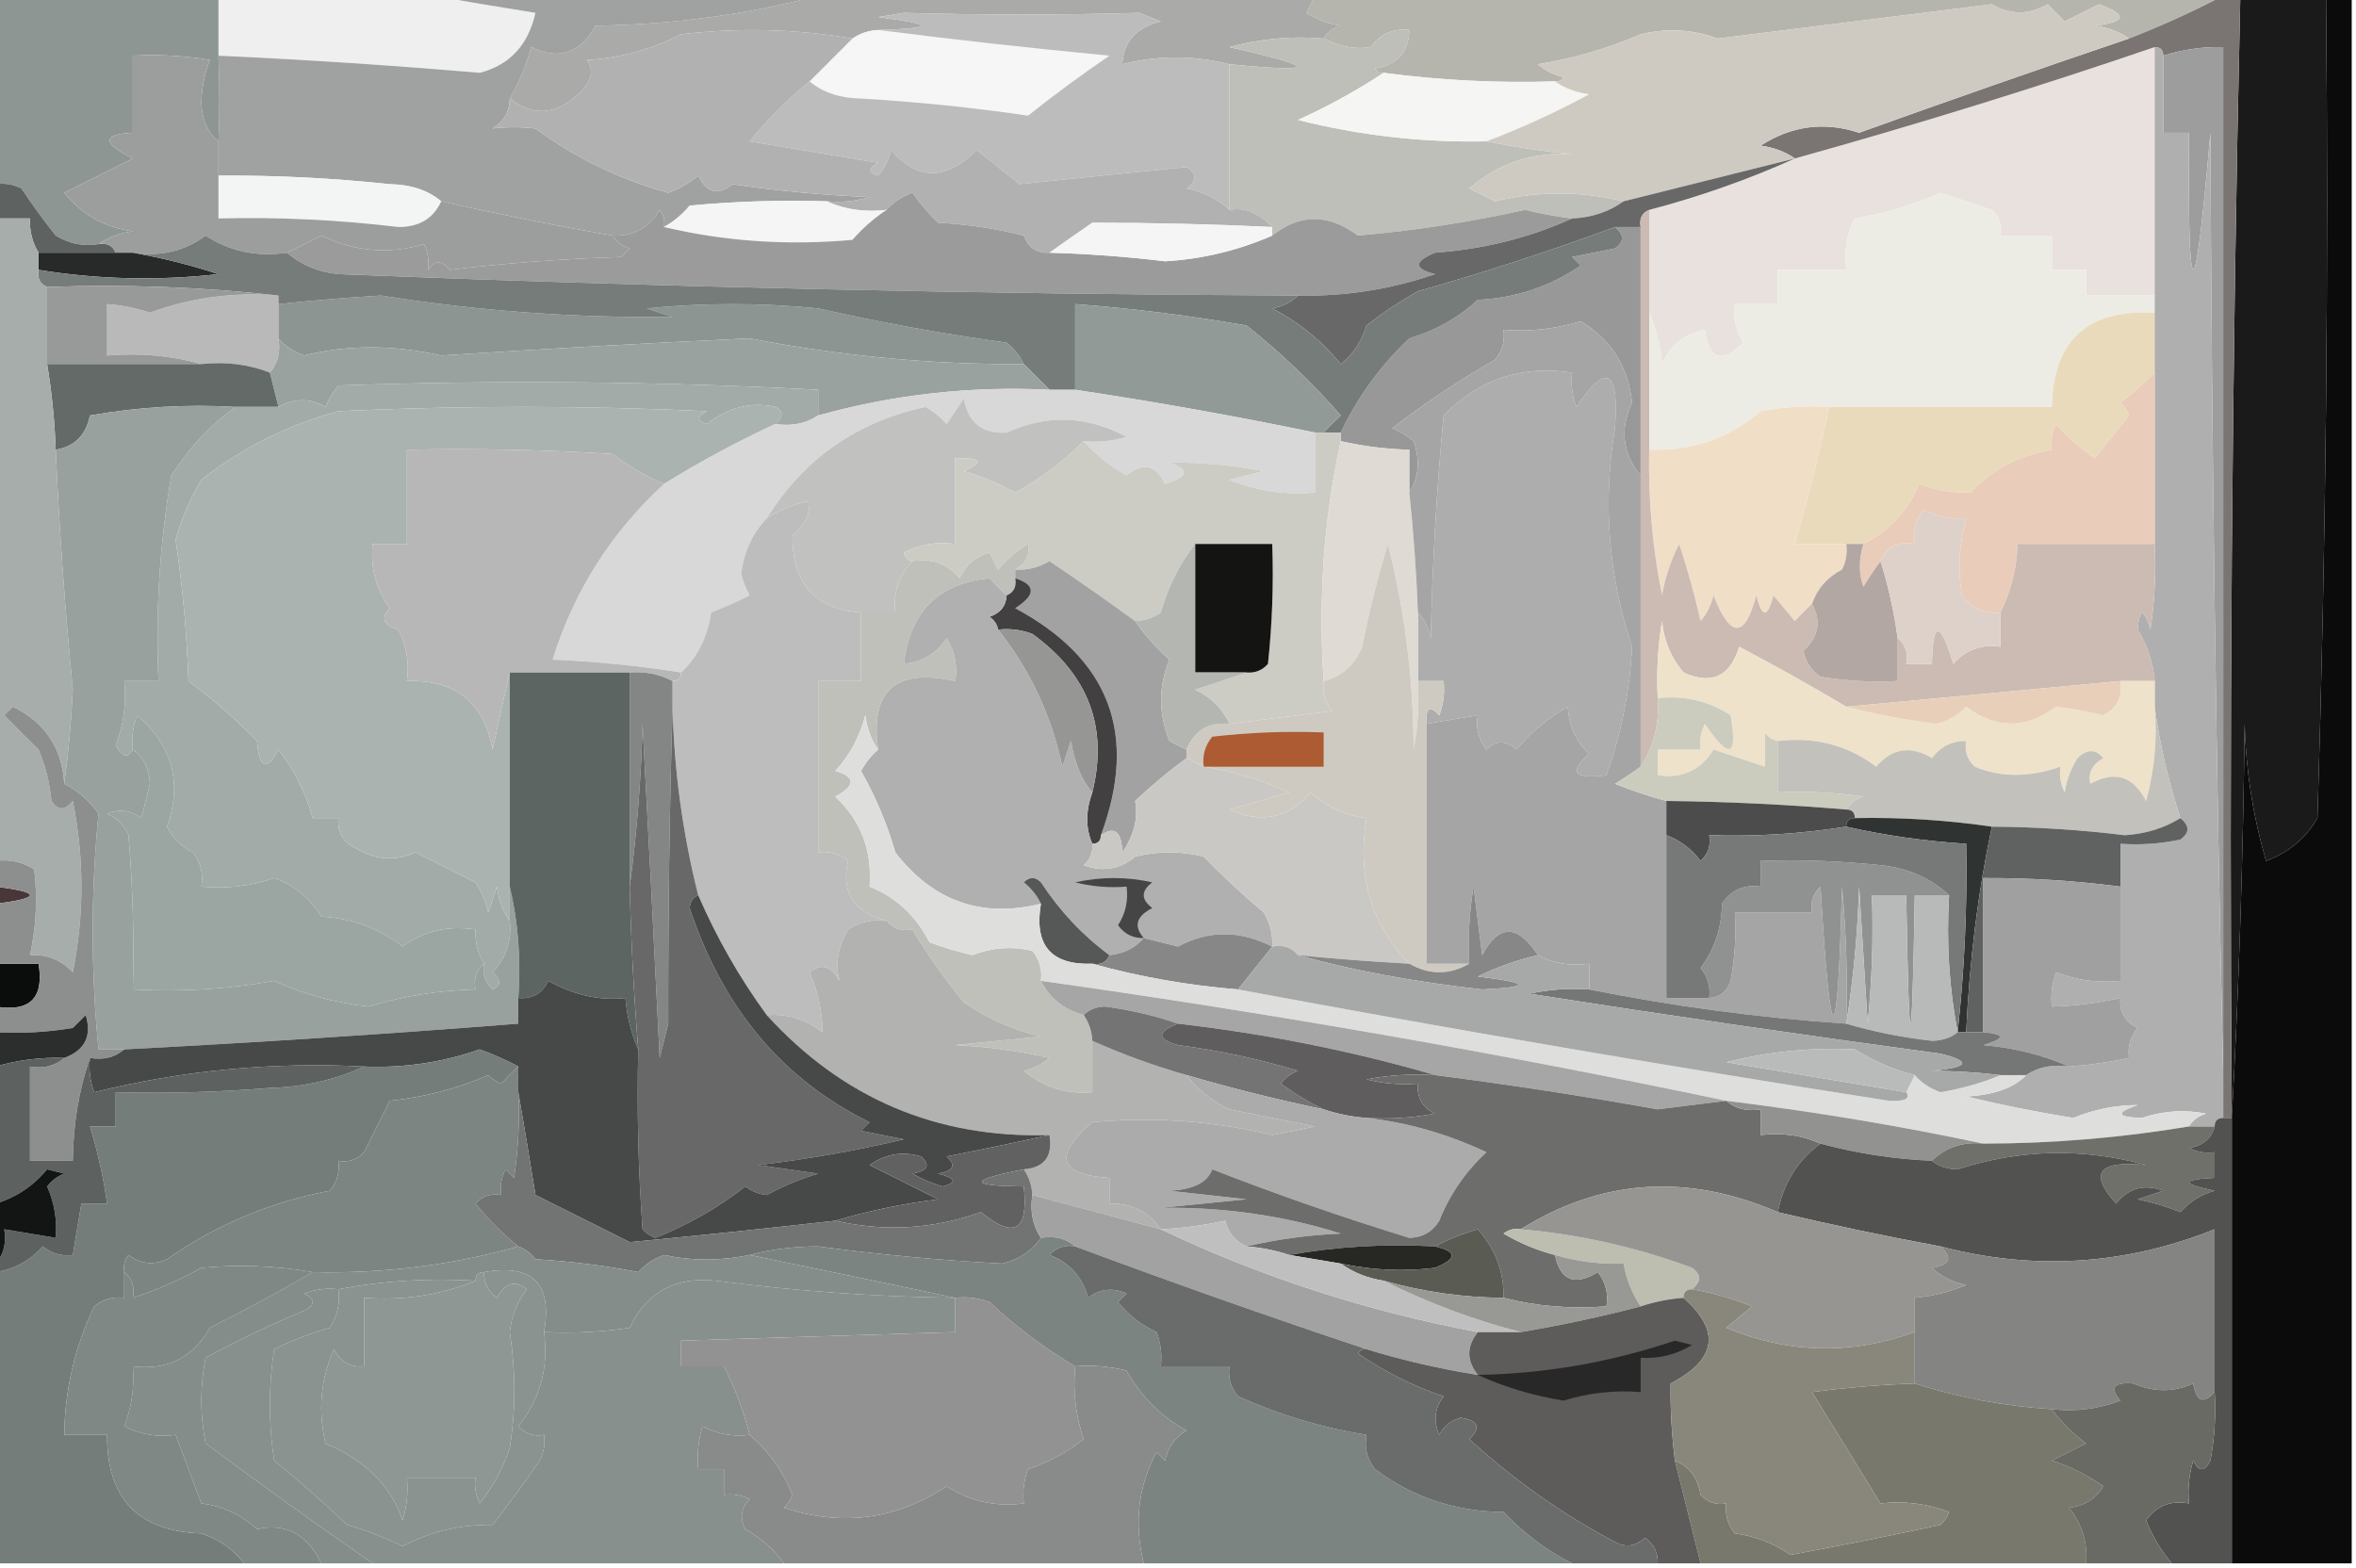 <?xml version="1.0" encoding="UTF-8"?>
<!DOCTYPE svg PUBLIC "-//W3C//DTD SVG 1.1//EN" "http://www.w3.org/Graphics/SVG/1.1/DTD/svg11.dtd">
<svg xmlns="http://www.w3.org/2000/svg" version="1.1" width="275px" height="183px" style="shape-rendering:geometricPrecision; text-rendering:geometricPrecision; image-rendering:optimizeQuality; fill-rule:evenodd; clip-rule:evenodd" xmlns:xlink="http://www.w3.org/1999/xlink">
<g><path style="opacity:1" fill="#efefef" d="M 25.5,-0.5 C 33.833,-0.5 42.167,-0.5 50.5,-0.5C 54.352,0.166 58.352,0.833 62.5,1.5C 61.661,5.253 59.494,7.586 56,8.5C 45.845,7.63 35.679,6.964 25.5,6.5C 25.5,4.167 25.5,1.833 25.5,-0.5 Z"/></g>
<g><path style="opacity:1" fill="#aaaaa9" d="M 95.5,-0.5 C 114.833,-0.5 134.167,-0.5 153.5,-0.5C 153.196,0.15 152.863,0.817 152.5,1.5C 153.729,2.281 155.062,2.781 156.5,3C 155.584,3.278 154.918,3.778 154.5,4.5C 150.774,4.177 147.107,4.511 143.5,5.5C 153.984,7.853 153.984,8.52 143.5,7.5C 139.275,6.444 135.109,6.444 131,7.5C 131.136,4.851 132.636,3.185 135.5,2.5C 134.667,2.167 133.833,1.833 133,1.5C 123.797,1.766 114.63,1.766 105.5,1.5C 104.5,1.667 103.5,1.833 102.5,2C 109.134,2.823 109.134,3.323 102.5,3.5C 101.391,3.557 100.391,3.89 99.5,4.5C 92.914,3.374 86.247,3.208 79.5,4C 76.064,5.776 72.397,6.776 68.5,7C 69.28,8.073 69.113,9.24 68,10.5C 65.178,13.41 62.344,13.743 59.5,11.5C 60.582,9.661 61.415,7.661 62,5.5C 65.234,7.063 67.734,6.23 69.5,3C 78.453,2.879 87.12,1.712 95.5,-0.5 Z"/></g>
<g><path style="opacity:1" fill="#b5b5ae" d="M 153.5,-0.5 C 188.833,-0.5 224.167,-0.5 259.5,-0.5C 255.99,1.344 252.323,3.011 248.5,4.5C 247.391,3.71 246.058,3.21 244.5,3C 248.223,2.566 248.39,1.732 245,0.5C 243.667,1.167 242.333,1.833 241,2.5C 240.333,1.833 239.667,1.167 239,0.5C 236.815,1.758 234.648,1.758 232.5,0.5C 221.833,1.833 211.167,3.167 200.5,4.5C 197.562,3.425 194.562,3.259 191.5,4C 187.654,5.669 183.654,6.836 179.5,7.5C 180.376,8.251 181.376,8.751 182.5,9C 182.272,9.399 181.938,9.565 181.5,9.5C 174.789,9.713 168.123,9.38 161.5,8.5C 161.062,8.565 160.728,8.399 160.5,8C 163.106,7.55 164.439,6.05 164.5,3.5C 162.61,3.296 161.11,3.963 160,5.5C 158.286,5.795 156.453,5.462 154.5,4.5C 154.918,3.778 155.584,3.278 156.5,3C 155.062,2.781 153.729,2.281 152.5,1.5C 152.863,0.817 153.196,0.15 153.5,-0.5 Z"/></g>
<g><path style="opacity:1" fill="#1a1a1a" d="M 261.5,-0.5 C 264.833,-0.5 268.167,-0.5 271.5,-0.5C 271.833,31.507 271.5,63.507 270.5,95.5C 269.135,97.86 267.135,99.526 264.5,100.5C 262.98,95.294 262.147,89.961 262,84.5C 261.831,100.005 261.331,115.339 260.5,130.5C 260.172,86.761 260.506,43.094 261.5,-0.5 Z"/></g>
<g><path style="opacity:1" fill="#f6f6f6" d="M 102.5,3.5 C 111.337,4.629 120.337,5.629 129.5,6.5C 126.244,8.711 123.078,11.045 120,13.5C 113.582,12.556 107.082,11.89 100.5,11.5C 98.048,11.461 96.048,10.794 94.5,9.5C 96.167,7.833 97.833,6.167 99.5,4.5C 100.391,3.89 101.391,3.557 102.5,3.5 Z"/></g>
<g><path style="opacity:1" fill="#a0a1a1" d="M 50.5,-0.5 C 65.5,-0.5 80.5,-0.5 95.5,-0.5C 87.12,1.712 78.453,2.879 69.5,3C 67.734,6.23 65.234,7.063 62,5.5C 61.415,7.661 60.582,9.661 59.5,11.5C 59.489,13.017 58.823,14.184 57.5,15C 59.126,14.805 60.793,14.805 62.5,15C 67.187,18.453 72.353,20.953 78,22.5C 79.285,22.05 80.452,21.383 81.5,20.5C 82.503,22.542 83.837,22.875 85.5,21.5C 90.781,22.286 96.115,22.786 101.5,23C 99.866,23.494 98.199,23.66 96.5,23.5C 91.156,23.334 85.823,23.501 80.5,24C 79.627,25.045 78.627,25.878 77.5,26.5C 77.631,25.761 77.464,25.094 77,24.5C 75.737,26.607 73.903,27.607 71.5,27.5C 64.884,26.344 58.217,25.011 51.5,23.5C 49.952,22.206 47.952,21.539 45.5,21.5C 38.851,20.787 32.184,20.454 25.5,20.5C 25.5,19.167 25.5,17.833 25.5,16.5C 25.643,13.477 25.643,10.143 25.5,6.5C 35.679,6.964 45.845,7.63 56,8.5C 59.494,7.586 61.661,5.253 62.5,1.5C 58.352,0.833 54.352,0.166 50.5,-0.5 Z"/></g>
<g><path style="opacity:1" fill="#bebfb8" d="M 161.5,8.5 C 158.389,10.559 155.056,12.392 151.5,14C 158.711,15.818 166.044,16.651 173.5,16.5C 176.787,17.161 180.12,17.661 183.5,18C 178.884,17.73 174.884,19.063 171.5,22C 172.5,22.5 173.5,23 174.5,23.5C 179.485,22.285 184.485,22.285 189.5,23.5C 187.786,24.738 185.786,25.405 183.5,25.5C 181.658,25.277 179.825,24.943 178,24.5C 171.56,25.931 165.06,26.931 158.5,27.5C 155.061,24.929 151.727,24.929 148.5,27.5C 148.5,27.167 148.5,26.833 148.5,26.5C 146.905,24.839 145.238,24.172 143.5,24.5C 143.5,18.833 143.5,13.167 143.5,7.5C 153.984,8.52 153.984,7.853 143.5,5.5C 147.107,4.511 150.774,4.177 154.5,4.5C 156.453,5.462 158.286,5.795 160,5.5C 161.11,3.963 162.61,3.296 164.5,3.5C 164.439,6.05 163.106,7.55 160.5,8C 160.728,8.399 161.062,8.565 161.5,8.5 Z"/></g>
<g><path style="opacity:1" fill="#bcbcbc" d="M 143.5,7.5 C 143.5,13.167 143.5,18.833 143.5,24.5C 142.118,23.2 140.452,22.366 138.5,22C 139.711,21.107 139.711,20.274 138.5,19.5C 131.969,20.148 125.469,20.815 119,21.5C 117.341,20.169 115.674,18.835 114,17.5C 110.424,21.101 107.09,21.101 104,17.5C 103.751,18.624 103.251,19.624 102.5,20.5C 101.304,20.154 101.304,19.654 102.5,19C 97.5,18.167 92.5,17.333 87.5,16.5C 89.621,13.897 91.954,11.564 94.5,9.5C 96.048,10.794 98.048,11.461 100.5,11.5C 107.082,11.89 113.582,12.556 120,13.5C 123.078,11.045 126.244,8.711 129.5,6.5C 120.337,5.629 111.337,4.629 102.5,3.5C 109.134,3.323 109.134,2.823 102.5,2C 103.5,1.833 104.5,1.667 105.5,1.5C 114.63,1.766 123.797,1.766 133,1.5C 133.833,1.833 134.667,2.167 135.5,2.5C 132.636,3.185 131.136,4.851 131,7.5C 135.109,6.444 139.275,6.444 143.5,7.5 Z"/></g>
<g><path style="opacity:1" fill="#f5f5f3" d="M 161.5,8.5 C 168.123,9.38 174.789,9.713 181.5,9.5C 182.609,10.29 183.942,10.79 185.5,11C 181.525,13.146 177.525,14.98 173.5,16.5C 166.044,16.651 158.711,15.818 151.5,14C 155.056,12.392 158.389,10.559 161.5,8.5 Z"/></g>
<g><path style="opacity:1" fill="#e9e1de" d="M 251.5,5.5 C 251.5,15.167 251.5,24.833 251.5,34.5C 248.833,34.5 246.167,34.5 243.5,34.5C 243.5,33.5 243.5,32.5 243.5,31.5C 242.167,31.5 240.833,31.5 239.5,31.5C 239.5,30.167 239.5,28.833 239.5,27.5C 237.5,27.5 235.5,27.5 233.5,27.5C 233.719,26.325 233.386,25.325 232.5,24.5C 230.5,23.833 228.5,23.167 226.5,22.5C 223.299,23.923 219.966,24.923 216.5,25.5C 215.534,27.396 215.201,29.396 215.5,31.5C 212.833,31.5 210.167,31.5 207.5,31.5C 207.5,32.833 207.5,34.167 207.5,35.5C 205.833,35.5 204.167,35.5 202.5,35.5C 202.286,37.144 202.62,38.644 203.5,40C 200.993,42.485 199.493,41.985 199,38.5C 196.602,38.958 194.936,40.291 194,42.5C 193.809,40.292 193.309,38.292 192.5,36.5C 192.5,32.5 192.5,28.5 192.5,24.5C 198.416,22.946 204.083,20.946 209.5,18.5C 223.625,14.569 237.625,10.236 251.5,5.5 Z"/></g>
<g><path style="opacity:1" fill="#8e9693" d="M -0.5,-0.5 C 8.167,-0.5 16.833,-0.5 25.5,-0.5C 25.5,1.833 25.5,4.167 25.5,6.5C 25.643,10.143 25.643,13.477 25.5,16.5C 24.235,15.486 23.569,13.986 23.5,12C 23.544,10.236 23.878,8.569 24.5,7C 21.518,6.502 18.518,6.335 15.5,6.5C 15.5,9.5 15.5,12.5 15.5,15.5C 11.898,15.678 11.898,16.678 15.5,18.5C 12.833,19.833 10.167,21.167 7.5,22.5C 9.56,25.055 12.226,26.555 15.5,27C 13.942,27.21 12.608,27.71 11.5,28.5C 9.712,28.785 8.045,28.452 6.5,27.5C 5.076,25.709 3.742,23.875 2.5,22C 1.552,21.517 0.552,21.351 -0.5,21.5C -0.5,14.167 -0.5,6.833 -0.5,-0.5 Z"/></g>
<g><path style="opacity:1" fill="#b1b1b1" d="M 99.5,4.5 C 97.833,6.167 96.167,7.833 94.5,9.5C 91.954,11.564 89.621,13.897 87.5,16.5C 92.5,17.333 97.5,18.167 102.5,19C 101.304,19.654 101.304,20.154 102.5,20.5C 103.251,19.624 103.751,18.624 104,17.5C 107.09,21.101 110.424,21.101 114,17.5C 115.674,18.835 117.341,20.169 119,21.5C 125.469,20.815 131.969,20.148 138.5,19.5C 139.711,20.274 139.711,21.107 138.5,22C 140.452,22.366 142.118,23.2 143.5,24.5C 145.238,24.172 146.905,24.839 148.5,26.5C 141.487,26.165 134.487,25.998 127.5,26C 125.767,27.189 124.1,28.356 122.5,29.5C 121.005,29.585 120.005,28.919 119.5,27.5C 116.215,26.676 112.882,26.176 109.5,26C 108.382,24.926 107.382,23.76 106.5,22.5C 105.261,22.942 104.261,23.609 103.5,24.5C 100.941,24.802 98.607,24.468 96.5,23.5C 98.199,23.66 99.866,23.494 101.5,23C 96.115,22.786 90.781,22.286 85.5,21.5C 83.837,22.875 82.503,22.542 81.5,20.5C 80.452,21.383 79.285,22.05 78,22.5C 72.353,20.953 67.187,18.453 62.5,15C 60.793,14.805 59.126,14.805 57.5,15C 58.823,14.184 59.489,13.017 59.5,11.5C 62.344,13.743 65.178,13.41 68,10.5C 69.113,9.24 69.28,8.073 68.5,7C 72.397,6.776 76.064,5.776 79.5,4C 86.247,3.208 92.914,3.374 99.5,4.5 Z"/></g>
<g><path style="opacity:1" fill="#7a7573" d="M 259.5,-0.5 C 260.167,-0.5 260.833,-0.5 261.5,-0.5C 260.506,43.094 260.172,86.761 260.5,130.5C 260.167,130.5 259.833,130.5 259.5,130.5C 259.5,128.833 259.5,127.167 259.5,125.5C 259.5,85.5 259.5,45.5 259.5,5.5C 257.097,5.448 254.764,5.781 252.5,6.5C 252.5,5.833 252.167,5.5 251.5,5.5C 237.625,10.236 223.625,14.569 209.5,18.5C 208.391,17.71 207.058,17.21 205.5,17C 209.135,14.67 212.969,14.17 217,15.5C 227.502,11.722 238.002,8.056 248.5,4.5C 252.323,3.011 255.99,1.344 259.5,-0.5 Z"/></g>
<g><path style="opacity:1" fill="#cecac2" d="M 248.5,4.5 C 238.002,8.056 227.502,11.722 217,15.5C 212.969,14.17 209.135,14.67 205.5,17C 207.058,17.21 208.391,17.71 209.5,18.5C 202.833,20.167 196.167,21.833 189.5,23.5C 184.485,22.285 179.485,22.285 174.5,23.5C 173.5,23 172.5,22.5 171.5,22C 174.884,19.063 178.884,17.73 183.5,18C 180.12,17.661 176.787,17.161 173.5,16.5C 177.525,14.98 181.525,13.146 185.5,11C 183.942,10.79 182.609,10.29 181.5,9.5C 181.938,9.565 182.272,9.399 182.5,9C 181.376,8.751 180.376,8.251 179.5,7.5C 183.654,6.836 187.654,5.669 191.5,4C 194.562,3.259 197.562,3.425 200.5,4.5C 211.167,3.167 221.833,1.833 232.5,0.5C 234.648,1.758 236.815,1.758 239,0.5C 239.667,1.167 240.333,1.833 241,2.5C 242.333,1.833 243.667,1.167 245,0.5C 248.39,1.732 248.223,2.566 244.5,3C 246.058,3.21 247.391,3.71 248.5,4.5 Z"/></g>
<g><path style="opacity:1" fill="#f3f5f4" d="M 25.5,20.5 C 32.184,20.454 38.851,20.787 45.5,21.5C 47.952,21.539 49.952,22.206 51.5,23.5C 50.583,25.511 48.917,26.511 46.5,26.5C 39.525,25.658 32.525,25.325 25.5,25.5C 25.5,23.833 25.5,22.167 25.5,20.5 Z"/></g>
<g><path style="opacity:1" fill="#ecece4" d="M 251.5,34.5 C 251.5,35.167 251.5,35.833 251.5,36.5C 243.644,36.079 239.644,39.745 239.5,47.5C 230.833,47.5 222.167,47.5 213.5,47.5C 210.813,47.336 208.146,47.503 205.5,48C 201.85,51.171 197.516,52.671 192.5,52.5C 192.5,47.167 192.5,41.833 192.5,36.5C 193.309,38.292 193.809,40.292 194,42.5C 194.936,40.291 196.602,38.958 199,38.5C 199.493,41.985 200.993,42.485 203.5,40C 202.62,38.644 202.286,37.144 202.5,35.5C 204.167,35.5 205.833,35.5 207.5,35.5C 207.5,34.167 207.5,32.833 207.5,31.5C 210.167,31.5 212.833,31.5 215.5,31.5C 215.201,29.396 215.534,27.396 216.5,25.5C 219.966,24.923 223.299,23.923 226.5,22.5C 228.5,23.167 230.5,23.833 232.5,24.5C 233.386,25.325 233.719,26.325 233.5,27.5C 235.5,27.5 237.5,27.5 239.5,27.5C 239.5,28.833 239.5,30.167 239.5,31.5C 240.833,31.5 242.167,31.5 243.5,31.5C 243.5,32.5 243.5,33.5 243.5,34.5C 246.167,34.5 248.833,34.5 251.5,34.5 Z"/></g>
<g><path style="opacity:1" fill="#9d9d9d" d="M 259.5,125.5 C 258.667,89.002 258.167,52.336 258,15.5C 256.179,36.761 255.345,36.761 255.5,15.5C 254.5,15.5 253.5,15.5 252.5,15.5C 252.5,12.5 252.5,9.5 252.5,6.5C 254.764,5.781 257.097,5.448 259.5,5.5C 259.5,45.5 259.5,85.5 259.5,125.5 Z"/></g>
<g><path style="opacity:1" fill="#5e6260" d="M -0.5,21.5 C 0.552,21.351 1.552,21.517 2.5,22C 3.742,23.875 5.076,25.709 6.5,27.5C 8.045,28.452 9.712,28.785 11.5,28.5C 12.492,28.328 13.158,28.662 13.5,29.5C 10.5,29.5 7.5,29.5 4.5,29.5C 3.766,28.292 3.433,26.959 3.5,25.5C 2.167,25.5 0.833,25.5 -0.5,25.5C -0.5,24.167 -0.5,22.833 -0.5,21.5 Z"/></g>
<g><path style="opacity:1" fill="#f5f5f5" d="M 96.5,23.5 C 98.607,24.468 100.941,24.802 103.5,24.5C 102.064,25.429 100.731,26.595 99.5,28C 91.949,28.687 84.616,28.187 77.5,26.5C 78.627,25.878 79.627,25.045 80.5,24C 85.823,23.501 91.156,23.334 96.5,23.5 Z"/></g>
<g><path style="opacity:1" fill="#9c9e9d" d="M 25.5,16.5 C 25.5,17.833 25.5,19.167 25.5,20.5C 25.5,22.167 25.5,23.833 25.5,25.5C 32.525,25.325 39.525,25.658 46.5,26.5C 48.917,26.511 50.583,25.511 51.5,23.5C 58.217,25.011 64.884,26.344 71.5,27.5C 71.918,28.222 72.584,28.722 73.5,29C 73.167,29.333 72.833,29.667 72.5,30C 65.783,30.204 59.117,30.704 52.5,31.5C 51.575,30.36 50.741,30.36 50,31.5C 50.077,30.262 49.911,29.262 49.5,28.5C 45.421,29.713 41.421,29.38 37.5,27.5C 36.133,28.226 34.8,28.892 33.5,29.5C 29.97,30.011 26.804,29.344 24,27.5C 21.544,29.321 18.711,29.988 15.5,29.5C 14.833,29.5 14.167,29.5 13.5,29.5C 13.158,28.662 12.492,28.328 11.5,28.5C 12.608,27.71 13.942,27.21 15.5,27C 12.226,26.555 9.56,25.055 7.5,22.5C 10.167,21.167 12.833,19.833 15.5,18.5C 11.898,16.678 11.898,15.678 15.5,15.5C 15.5,12.5 15.5,9.5 15.5,6.5C 18.518,6.335 21.518,6.502 24.5,7C 23.878,8.569 23.544,10.236 23.5,12C 23.569,13.986 24.235,15.486 25.5,16.5 Z"/></g>
<g><path style="opacity:1" fill="#9a9b9a" d="M 122.5,29.5 C 127.011,29.626 131.511,29.959 136,30.5C 140.35,30.24 144.517,29.24 148.5,27.5C 151.727,24.929 155.061,24.929 158.5,27.5C 165.06,26.931 171.56,25.931 178,24.5C 179.825,24.943 181.658,25.277 183.5,25.5C 178.537,27.749 173.204,29.083 167.5,29.5C 165.009,30.541 165.009,31.374 167.5,32C 162.314,33.785 156.98,34.618 151.5,34.5C 114.178,34.334 76.845,33.501 39.5,32C 37.148,31.76 35.148,30.927 33.5,29.5C 34.8,28.892 36.133,28.226 37.5,27.5C 41.421,29.38 45.421,29.713 49.5,28.5C 49.911,29.262 50.077,30.262 50,31.5C 50.741,30.36 51.575,30.36 52.5,31.5C 59.117,30.704 65.783,30.204 72.5,30C 72.833,29.667 73.167,29.333 73.5,29C 72.584,28.722 71.918,28.222 71.5,27.5C 73.903,27.607 75.737,26.607 77,24.5C 77.464,25.094 77.631,25.761 77.5,26.5C 84.616,28.187 91.949,28.687 99.5,28C 100.731,26.595 102.064,25.429 103.5,24.5C 104.261,23.609 105.261,22.942 106.5,22.5C 107.382,23.76 108.382,24.926 109.5,26C 112.882,26.176 116.215,26.676 119.5,27.5C 120.005,28.919 121.005,29.585 122.5,29.5 Z"/></g>
<g><path style="opacity:1" fill="#f5f5f5" d="M 148.5,26.5 C 148.5,26.833 148.5,27.167 148.5,27.5C 144.517,29.24 140.35,30.24 136,30.5C 131.511,29.959 127.011,29.626 122.5,29.5C 124.1,28.356 125.767,27.189 127.5,26C 134.487,25.998 141.487,26.165 148.5,26.5 Z"/></g>
<g><path style="opacity:1" fill="#272a29" d="M 4.5,29.5 C 7.5,29.5 10.5,29.5 13.5,29.5C 14.167,29.5 14.833,29.5 15.5,29.5C 18.832,30.082 22.166,30.916 25.5,32C 18.42,32.794 11.42,32.628 4.5,31.5C 4.5,30.833 4.5,30.167 4.5,29.5 Z"/></g>
<g><path style="opacity:1" fill="#676867" d="M 209.5,18.5 C 204.083,20.946 198.416,22.946 192.5,24.5C 191.662,24.842 191.328,25.508 191.5,26.5C 190.5,26.5 189.5,26.5 188.5,26.5C 180.944,29.296 173.278,31.796 165.5,34C 163.411,35.171 161.411,36.504 159.5,38C 158.95,39.845 157.95,41.345 156.5,42.5C 154.286,39.788 151.62,37.621 148.5,36C 149.737,35.768 150.737,35.268 151.5,34.5C 156.98,34.618 162.314,33.785 167.5,32C 165.009,31.374 165.009,30.541 167.5,29.5C 173.204,29.083 178.537,27.749 183.5,25.5C 185.786,25.405 187.786,24.738 189.5,23.5C 196.167,21.833 202.833,20.167 209.5,18.5 Z"/></g>
<g><path style="opacity:1" fill="#979897" d="M 188.5,26.5 C 189.5,26.5 190.5,26.5 191.5,26.5C 191.5,36.167 191.5,45.833 191.5,55.5C 189.382,52.945 189.049,50.111 190.5,47C 190.055,42.803 188.055,39.637 184.5,37.5C 181.579,38.407 178.579,38.74 175.5,38.5C 175.67,39.822 175.337,40.989 174.5,42C 170.246,44.441 166.246,47.108 162.5,50C 163.416,50.374 164.25,50.874 165,51.5C 165.789,53.712 165.622,55.712 164.5,57.5C 164.5,55.833 164.5,54.167 164.5,52.5C 161.794,52.425 159.127,52.092 156.5,51.5C 156.5,51.167 156.5,50.833 156.5,50.5C 158.447,46.368 161.114,42.702 164.5,39.5C 167.569,38.583 170.236,37.083 172.5,35C 176.907,34.792 180.907,33.458 184.5,31C 184.167,30.667 183.833,30.333 183.5,30C 185.167,29.667 186.833,29.333 188.5,29C 189.598,28.23 189.598,27.397 188.5,26.5 Z"/></g>
<g><path style="opacity:1" fill="#bab9ba" d="M 32.5,34.5 C 32.5,34.833 32.5,35.167 32.5,35.5C 32.5,36.833 32.5,38.167 32.5,39.5C 32.768,41.099 32.434,42.432 31.5,43.5C 29.052,42.527 26.385,42.194 23.5,42.5C 20.038,41.518 16.371,41.185 12.5,41.5C 12.5,39.5 12.5,37.5 12.5,35.5C 14.199,35.62 15.865,35.954 17.5,36.5C 22.331,34.732 27.331,34.065 32.5,34.5 Z"/></g>
<g><path style="opacity:1" fill="#8c9592" d="M 119.5,42.5 C 108.82,42.566 98.153,41.566 87.5,39.5C 75.491,40.056 63.491,40.723 51.5,41.5C 45.879,40.237 40.545,40.237 35.5,41.5C 34.261,41.058 33.261,40.391 32.5,39.5C 32.5,38.167 32.5,36.833 32.5,35.5C 36.484,35.072 40.484,34.739 44.5,34.5C 55.678,36.292 67.011,37.125 78.5,37C 77.5,36.667 76.5,36.333 75.5,36C 82.167,35.333 88.833,35.333 95.5,36C 102.771,37.651 110.105,38.984 117.5,40C 118.381,40.708 119.047,41.542 119.5,42.5 Z"/></g>
<g><path style="opacity:1" fill="#767c7a" d="M 188.5,26.5 C 189.598,27.397 189.598,28.23 188.5,29C 186.833,29.333 185.167,29.667 183.5,30C 183.833,30.333 184.167,30.667 184.5,31C 180.907,33.458 176.907,34.792 172.5,35C 170.236,37.083 167.569,38.583 164.5,39.5C 161.114,42.702 158.447,46.368 156.5,50.5C 155.833,50.5 155.167,50.5 154.5,50.5C 155.091,49.849 155.757,49.182 156.5,48.5C 153.163,44.663 149.496,41.163 145.5,38C 138.862,36.838 132.195,36.005 125.5,35.5C 125.5,38.833 125.5,42.167 125.5,45.5C 124.5,45.5 123.5,45.5 122.5,45.5C 121.5,44.5 120.5,43.5 119.5,42.5C 119.047,41.542 118.381,40.708 117.5,40C 110.105,38.984 102.771,37.651 95.5,36C 88.833,35.333 82.167,35.333 75.5,36C 76.5,36.333 77.5,36.667 78.5,37C 67.011,37.125 55.678,36.292 44.5,34.5C 40.484,34.739 36.484,35.072 32.5,35.5C 32.5,35.167 32.5,34.833 32.5,34.5C 23.682,33.507 14.682,33.173 5.5,33.5C 4.662,33.158 4.328,32.492 4.5,31.5C 11.42,32.628 18.42,32.794 25.5,32C 22.166,30.916 18.832,30.082 15.5,29.5C 18.711,29.988 21.544,29.321 24,27.5C 26.804,29.344 29.97,30.011 33.5,29.5C 35.148,30.927 37.148,31.76 39.5,32C 76.845,33.501 114.178,34.334 151.5,34.5C 150.737,35.268 149.737,35.768 148.5,36C 151.62,37.621 154.286,39.788 156.5,42.5C 157.95,41.345 158.95,39.845 159.5,38C 161.411,36.504 163.411,35.171 165.5,34C 173.278,31.796 180.944,29.296 188.5,26.5 Z"/></g>
<g><path style="opacity:1" fill="#989a99" d="M 5.5,33.5 C 14.682,33.173 23.682,33.507 32.5,34.5C 27.331,34.065 22.331,34.732 17.5,36.5C 15.865,35.954 14.199,35.62 12.5,35.5C 12.5,37.5 12.5,39.5 12.5,41.5C 16.371,41.185 20.038,41.518 23.5,42.5C 17.5,42.5 11.5,42.5 5.5,42.5C 5.5,39.5 5.5,36.5 5.5,33.5 Z"/></g>
<g><path style="opacity:1" fill="#929a97" d="M 154.5,50.5 C 154.167,50.5 153.833,50.5 153.5,50.5C 144.224,48.578 134.89,46.912 125.5,45.5C 125.5,42.167 125.5,38.833 125.5,35.5C 132.195,36.005 138.862,36.838 145.5,38C 149.496,41.163 153.163,44.663 156.5,48.5C 155.757,49.182 155.091,49.849 154.5,50.5 Z"/></g>
<g><path style="opacity:1" fill="#9aa29f" d="M 32.5,39.5 C 33.261,40.391 34.261,41.058 35.5,41.5C 40.545,40.237 45.879,40.237 51.5,41.5C 63.491,40.723 75.491,40.056 87.5,39.5C 98.153,41.566 108.82,42.566 119.5,42.5C 120.5,43.5 121.5,44.5 122.5,45.5C 113.32,45.044 104.32,46.044 95.5,48.5C 95.5,47.5 95.5,46.5 95.5,45.5C 76.843,44.515 58.176,44.349 39.5,45C 38.874,45.75 38.374,46.584 38,47.5C 36.224,46.464 34.391,46.464 32.5,47.5C 32.167,46.167 31.833,44.833 31.5,43.5C 32.434,42.432 32.768,41.099 32.5,39.5 Z"/></g>
<g><path style="opacity:1" fill="#adadad" d="M 166.5,84.5 C 166.393,82.621 166.893,82.288 168,83.5C 168.49,82.207 168.657,80.873 168.5,79.5C 167.5,79.5 166.5,79.5 165.5,79.5C 165.5,76.833 165.5,74.167 165.5,71.5C 166.268,72.263 166.768,73.263 167,74.5C 167.195,65.785 167.695,57.119 168.5,48.5C 172.636,44.267 177.636,42.6 183.5,43.5C 183.343,44.873 183.51,46.207 184,47.5C 187.517,42.277 189.017,43.11 188.5,50C 187.06,58.65 187.726,67.15 190.5,75.5C 190.229,80.697 189.229,85.697 187.5,90.5C 183.71,90.992 183.044,90.159 185.5,88C 183.954,86.56 183.121,84.727 183,82.5C 180.688,83.814 178.688,85.481 177,87.5C 175.765,86.385 174.598,86.385 173.5,87.5C 172.571,86.311 172.238,84.978 172.5,83.5C 170.5,83.833 168.5,84.167 166.5,84.5 Z"/></g>
<g><path style="opacity:1" fill="#636a68" d="M 5.5,42.5 C 11.5,42.5 17.5,42.5 23.5,42.5C 26.385,42.194 29.052,42.527 31.5,43.5C 31.833,44.833 32.167,46.167 32.5,47.5C 30.833,47.5 29.167,47.5 27.5,47.5C 21.794,47.171 16.128,47.505 10.5,48.5C 10.034,50.808 8.701,52.142 6.5,52.5C 6.384,49.14 6.051,45.807 5.5,42.5 Z"/></g>
<g><path style="opacity:1" fill="#a2aba8" d="M 95.5,48.5 C 94.081,49.451 92.415,49.785 90.5,49.5C 91.463,48.636 91.463,47.97 90.5,47.5C 87.684,46.87 85.018,47.536 82.5,49.5C 81.304,49.154 81.304,48.654 82.5,48C 68.167,47.333 53.833,47.333 39.5,48C 33.609,49.612 28.275,52.279 23.5,56C 22.198,58.213 21.198,60.546 20.5,63C 21.309,68.417 21.809,73.917 22,79.5C 24.813,81.588 27.48,83.921 30,86.5C 30.283,89.742 31.117,90.076 32.5,87.5C 34.393,89.952 35.726,92.619 36.5,95.5C 37.5,95.5 38.5,95.5 39.5,95.5C 39.36,97.124 40.027,98.29 41.5,99C 43.814,100.398 46.147,100.565 48.5,99.5C 50.833,100.667 53.167,101.833 55.5,103C 56.191,104.067 56.691,105.234 57,106.5C 57.333,105.5 57.667,104.5 58,103.5C 58.21,105.058 58.71,106.391 59.5,107.5C 59.753,109.827 59.086,111.827 57.5,113.5C 58.506,114.396 58.506,115.062 57.5,115.5C 56.614,114.675 56.281,113.675 56.5,112.5C 55.766,111.292 55.433,109.959 55.5,108.5C 52.289,108.012 49.456,108.679 47,110.5C 44.205,108.354 41.039,107.187 37.5,107C 36.195,104.852 34.362,103.352 32,102.5C 29.281,103.444 26.448,103.777 23.5,103.5C 23.762,102.022 23.429,100.689 22.5,99.5C 21.167,98.833 20.167,97.833 19.5,96.5C 21.3,91.365 20.133,87.032 16,83.5C 15.51,84.793 15.343,86.127 15.5,87.5C 14.922,88.547 14.255,88.38 13.5,87C 14.435,84.619 14.768,82.119 14.5,79.5C 15.833,79.5 17.167,79.5 18.5,79.5C 18.137,71.43 18.637,63.429 20,55.5C 22.078,52.261 24.578,49.594 27.5,47.5C 29.167,47.5 30.833,47.5 32.5,47.5C 34.391,46.464 36.224,46.464 38,47.5C 38.374,46.584 38.874,45.75 39.5,45C 58.176,44.349 76.843,44.515 95.5,45.5C 95.5,46.5 95.5,47.5 95.5,48.5 Z"/></g>
<g><path style="opacity:1" fill="#a7adaa" d="M -0.5,25.5 C 0.833,25.5 2.167,25.5 3.5,25.5C 3.433,26.959 3.766,28.292 4.5,29.5C 4.5,30.167 4.5,30.833 4.5,31.5C 4.328,32.492 4.662,33.158 5.5,33.5C 5.5,36.5 5.5,39.5 5.5,42.5C 6.051,45.807 6.384,49.14 6.5,52.5C 6.923,61.874 7.589,71.208 8.5,80.5C 8.309,84.312 7.976,87.978 7.5,91.5C 7.244,87.317 5.244,84.317 1.5,82.5C 1.167,82.833 0.833,83.167 0.5,83.5C 1.842,84.876 3.175,86.209 4.5,87.5C 5.308,89.423 5.808,91.423 6,93.5C 6.741,94.641 7.575,94.641 8.5,93.5C 9.833,100.167 9.833,106.833 8.5,113.5C 7.15,112.05 5.484,111.383 3.5,111.5C 4.221,108.183 4.388,104.849 4,101.5C 2.644,100.62 1.144,100.286 -0.5,100.5C -0.5,75.5 -0.5,50.5 -0.5,25.5 Z"/></g>
<g><path style="opacity:1" fill="#abb3b0" d="M 90.5,49.5 C 86.074,51.548 81.74,53.882 77.5,56.5C 75.432,55.625 73.432,54.459 71.5,53C 63.507,52.5 55.507,52.334 47.5,52.5C 47.5,56.167 47.5,59.833 47.5,63.5C 46.167,63.5 44.833,63.5 43.5,63.5C 43.22,66.272 43.887,68.772 45.5,71C 44.396,72.131 44.73,72.965 46.5,73.5C 47.466,75.396 47.799,77.396 47.5,79.5C 53.166,79.325 56.5,81.992 57.5,87.5C 58.167,84.358 58.834,81.358 59.5,78.5C 59.5,86.833 59.5,95.167 59.5,103.5C 59.5,104.833 59.5,106.167 59.5,107.5C 58.71,106.391 58.21,105.058 58,103.5C 57.667,104.5 57.333,105.5 57,106.5C 56.691,105.234 56.191,104.067 55.5,103C 53.167,101.833 50.833,100.667 48.5,99.5C 46.147,100.565 43.814,100.398 41.5,99C 40.027,98.29 39.36,97.124 39.5,95.5C 38.5,95.5 37.5,95.5 36.5,95.5C 35.726,92.619 34.393,89.952 32.5,87.5C 31.117,90.076 30.283,89.742 30,86.5C 27.48,83.921 24.813,81.588 22,79.5C 21.809,73.917 21.309,68.417 20.5,63C 21.198,60.546 22.198,58.213 23.5,56C 28.275,52.279 33.609,49.612 39.5,48C 53.833,47.333 68.167,47.333 82.5,48C 81.304,48.654 81.304,49.154 82.5,49.5C 85.018,47.536 87.684,46.87 90.5,47.5C 91.463,47.97 91.463,48.636 90.5,49.5 Z"/></g>
<g><path style="opacity:1" fill="#eadabc" d="M 251.5,36.5 C 251.5,38.833 251.5,41.167 251.5,43.5C 250.282,44.731 248.949,45.898 247.5,47C 247.957,47.414 248.291,47.914 248.5,48.5C 247.167,50.167 245.833,51.833 244.5,53.5C 242.851,52.352 241.351,51.019 240,49.5C 239.517,50.448 239.351,51.448 239.5,52.5C 235.741,53.103 232.575,54.77 230,57.5C 228.093,57.58 226.093,57.246 224,56.5C 222.673,59.659 220.506,61.992 217.5,63.5C 216.833,63.5 216.167,63.5 215.5,63.5C 213.5,63.5 211.5,63.5 209.5,63.5C 211.032,58.233 212.366,52.899 213.5,47.5C 222.167,47.5 230.833,47.5 239.5,47.5C 239.644,39.745 243.644,36.079 251.5,36.5 Z"/></g>
<g><path style="opacity:1" fill="#d7d8d7" d="M 122.5,45.5 C 123.5,45.5 124.5,45.5 125.5,45.5C 134.89,46.912 144.224,48.578 153.5,50.5C 153.5,52.833 153.5,55.167 153.5,57.5C 150.022,57.816 146.688,57.316 143.5,56C 144.833,55.667 146.167,55.333 147.5,55C 143.823,54.282 140.157,53.949 136.5,54C 138.901,54.805 138.734,55.638 136,56.5C 134.946,54.246 133.446,53.913 131.5,55.5C 129.511,54.368 127.844,53.035 126.5,51.5C 128.199,51.66 129.866,51.493 131.5,51C 126.885,48.505 122.219,48.338 117.5,50.5C 114.661,50.663 112.994,49.33 112.5,46.5C 111.833,47.5 111.167,48.5 110.5,49.5C 109.784,48.689 108.95,48.022 108,47.5C 99.947,49.266 93.781,53.599 89.5,60.5C 87.838,62.224 86.838,64.391 86.5,67C 86.736,67.873 87.069,68.707 87.5,69.5C 86.01,70.244 84.51,70.91 83,71.5C 82.564,74.398 81.397,76.731 79.5,78.5C 74.582,77.719 69.582,77.219 64.5,77C 66.998,69.002 71.332,62.169 77.5,56.5C 81.74,53.882 86.074,51.548 90.5,49.5C 92.415,49.785 94.081,49.451 95.5,48.5C 104.32,46.044 113.32,45.044 122.5,45.5 Z"/></g>
<g><path style="opacity:1" fill="#c1c1c0" d="M 126.5,51.5 C 124.109,53.894 121.443,55.894 118.5,57.5C 116.618,56.469 114.618,55.635 112.5,55C 114.932,53.913 114.598,53.413 111.5,53.5C 111.5,56.833 111.5,60.167 111.5,63.5C 109.396,63.201 107.396,63.534 105.5,64.5C 105.624,65.107 105.957,65.44 106.5,65.5C 104.919,67.142 104.253,69.142 104.5,71.5C 103.167,71.5 101.833,71.5 100.5,71.5C 95.133,71.124 92.466,68.124 92.5,62.5C 93.853,61.476 94.52,60.143 94.5,58.5C 92.678,58.831 91.011,59.498 89.5,60.5C 93.781,53.599 99.947,49.266 108,47.5C 108.95,48.022 109.784,48.689 110.5,49.5C 111.167,48.5 111.833,47.5 112.5,46.5C 112.994,49.33 114.661,50.663 117.5,50.5C 122.219,48.338 126.885,48.505 131.5,51C 129.866,51.493 128.199,51.66 126.5,51.5 Z"/></g>
<g><path style="opacity:1" fill="#f1dec6" d="M 213.5,47.5 C 212.366,52.899 211.032,58.233 209.5,63.5C 211.5,63.5 213.5,63.5 215.5,63.5C 215.649,64.552 215.483,65.552 215,66.5C 213.28,67.384 212.114,68.718 211.5,70.5C 210.849,71.091 210.182,71.757 209.5,72.5C 208.667,71.5 207.833,70.5 207,69.5C 206.333,72.167 205.667,72.167 205,69.5C 203.662,74.556 201.996,74.556 200,69.5C 199.751,70.624 199.251,71.624 198.5,72.5C 197.804,69.444 196.97,66.444 196,63.5C 195.027,65.392 194.36,67.392 194,69.5C 192.869,63.888 192.369,58.221 192.5,52.5C 197.516,52.671 201.85,51.171 205.5,48C 208.146,47.503 210.813,47.336 213.5,47.5 Z"/></g>
<g><path style="opacity:1" fill="#b0afaf" d="M 251.5,5.5 C 252.167,5.5 252.5,5.833 252.5,6.5C 252.5,9.5 252.5,12.5 252.5,15.5C 253.5,15.5 254.5,15.5 255.5,15.5C 255.345,36.761 256.179,36.761 258,15.5C 258.167,52.336 258.667,89.002 259.5,125.5C 259.5,127.167 259.5,128.833 259.5,130.5C 258.833,130.5 258.5,130.833 258.5,131.5C 257.5,131.5 256.5,131.5 255.5,131.5C 255.918,130.778 256.584,130.278 257.5,130C 254.978,129.501 252.478,129.668 250,130.5C 247.046,130.406 246.879,129.906 249.5,129C 246.968,128.997 244.468,129.497 242,130.5C 237.8,129.828 233.633,128.994 229.5,128C 232.776,127.819 235.109,126.985 236.5,125.5C 237.919,124.549 239.585,124.216 241.5,124.5C 243.861,124.326 246.194,123.993 248.5,123.5C 248.33,122.178 248.663,121.011 249.5,120C 248.027,119.29 247.36,118.124 247.5,116.5C 244.873,117.092 242.206,117.425 239.5,117.5C 239.343,116.127 239.51,114.793 240,113.5C 242.381,114.435 244.881,114.768 247.5,114.5C 247.5,110.833 247.5,107.167 247.5,103.5C 247.5,101.833 247.5,100.167 247.5,98.5C 249.857,98.663 252.19,98.497 254.5,98C 255.598,97.23 255.598,96.397 254.5,95.5C 253.084,91.196 252.084,86.863 251.5,82.5C 251.5,81.5 251.5,80.5 251.5,79.5C 251.318,77.325 250.651,75.325 249.5,73.5C 249.737,70.936 250.237,70.936 251,73.5C 251.498,70.183 251.665,66.85 251.5,63.5C 251.5,56.833 251.5,50.167 251.5,43.5C 251.5,41.167 251.5,38.833 251.5,36.5C 251.5,35.833 251.5,35.167 251.5,34.5C 251.5,24.833 251.5,15.167 251.5,5.5 Z"/></g>
<g><path style="opacity:1" fill="#eaccba" d="M 251.5,43.5 C 251.5,50.167 251.5,56.833 251.5,63.5C 246.167,63.5 240.833,63.5 235.5,63.5C 235.416,66.327 234.75,68.994 233.5,71.5C 231.61,71.704 230.11,71.037 229,69.5C 228.505,66.469 228.671,63.469 229.5,60.5C 227.738,60.643 226.071,60.309 224.5,59.5C 223.571,60.689 223.238,62.022 223.5,63.5C 221.517,63.157 220.183,63.824 219.5,65.5C 218.842,66.398 218.176,67.398 217.5,68.5C 216.948,66.997 216.948,65.331 217.5,63.5C 220.506,61.992 222.673,59.659 224,56.5C 226.093,57.246 228.093,57.58 230,57.5C 232.575,54.77 235.741,53.103 239.5,52.5C 239.351,51.448 239.517,50.448 240,49.5C 241.351,51.019 242.851,52.352 244.5,53.5C 245.833,51.833 247.167,50.167 248.5,48.5C 248.291,47.914 247.957,47.414 247.5,47C 248.949,45.898 250.282,44.731 251.5,43.5 Z"/></g>
<g><path style="opacity:1" fill="#b6b7b6" d="M 77.5,56.5 C 71.332,62.169 66.998,69.002 64.5,77C 69.582,77.219 74.582,77.719 79.5,78.5C 79.5,79.167 79.167,79.5 78.5,79.5C 76.958,78.699 75.291,78.366 73.5,78.5C 68.833,78.5 64.167,78.5 59.5,78.5C 58.834,81.358 58.167,84.358 57.5,87.5C 56.5,81.992 53.166,79.325 47.5,79.5C 47.799,77.396 47.466,75.396 46.5,73.5C 44.73,72.965 44.396,72.131 45.5,71C 43.887,68.772 43.22,66.272 43.5,63.5C 44.833,63.5 46.167,63.5 47.5,63.5C 47.5,59.833 47.5,56.167 47.5,52.5C 55.507,52.334 63.507,52.5 71.5,53C 73.432,54.459 75.432,55.625 77.5,56.5 Z"/></g>
<g><path style="opacity:1" fill="#ccccc4" d="M 153.5,50.5 C 153.833,50.5 154.167,50.5 154.5,50.5C 155.167,50.5 155.833,50.5 156.5,50.5C 156.5,50.833 156.5,51.167 156.5,51.5C 154.528,60.44 153.861,69.773 154.5,79.5C 154.33,80.822 154.663,81.989 155.5,83C 151.49,83.501 147.49,84.001 143.5,84.5C 142.708,82.743 141.375,81.409 139.5,80.5C 141.631,79.831 143.631,79.165 145.5,78.5C 146.496,78.586 147.329,78.252 148,77.5C 148.499,72.845 148.666,68.178 148.5,63.5C 145.5,63.5 142.5,63.5 139.5,63.5C 137.667,65.832 136.334,68.498 135.5,71.5C 134.583,72.127 133.583,72.461 132.5,72.5C 129.312,70.177 125.979,67.844 122.5,65.5C 121.264,66.246 119.93,66.579 118.5,66.5C 119.739,65.788 120.239,64.788 120,63.5C 118.686,64.313 117.519,65.313 116.5,66.5C 116.167,65.833 115.833,65.167 115.5,64.5C 113.866,64.968 112.7,65.968 112,67.5C 110.599,65.808 108.766,65.141 106.5,65.5C 105.957,65.44 105.624,65.107 105.5,64.5C 107.396,63.534 109.396,63.201 111.5,63.5C 111.5,60.167 111.5,56.833 111.5,53.5C 114.598,53.413 114.932,53.913 112.5,55C 114.618,55.635 116.618,56.469 118.5,57.5C 121.443,55.894 124.109,53.894 126.5,51.5C 127.844,53.035 129.511,54.368 131.5,55.5C 133.446,53.913 134.946,54.246 136,56.5C 138.734,55.638 138.901,54.805 136.5,54C 140.157,53.949 143.823,54.282 147.5,55C 146.167,55.333 144.833,55.667 143.5,56C 146.688,57.316 150.022,57.816 153.5,57.5C 153.5,55.167 153.5,52.833 153.5,50.5 Z"/></g>
<g><path style="opacity:1" fill="#bfc0ba" d="M 118.5,66.5 C 118.5,66.833 118.5,67.167 118.5,67.5C 118.672,68.492 118.338,69.158 117.5,69.5C 116.849,68.909 116.182,68.243 115.5,67.5C 109.516,68.104 106.183,71.437 105.5,77.5C 107.638,77.297 109.305,76.297 110.5,74.5C 111.452,76.045 111.785,77.712 111.5,79.5C 104.52,77.953 101.52,80.62 102.5,87.5C 101.71,86.391 101.21,85.058 101,83.5C 100.346,86.008 99.179,88.174 97.5,90C 99.891,90.691 99.891,91.691 97.5,93C 100.487,95.785 101.821,99.285 101.5,103.5C 104.553,104.713 106.887,106.88 108.5,110C 110.137,110.601 111.803,111.101 113.5,111.5C 115.801,110.604 118.134,110.438 120.5,111C 121.337,112.011 121.67,113.178 121.5,114.5C 122.507,116.522 124.174,117.855 126.5,118.5C 127.11,119.391 127.443,120.391 127.5,121.5C 127.5,123.5 127.5,125.5 127.5,127.5C 124.475,127.769 121.808,126.936 119.5,125C 120.624,124.751 121.624,124.251 122.5,123.5C 118.878,122.675 115.211,122.175 111.5,122C 114.833,121.667 118.167,121.333 121.5,121C 118.238,120.229 115.238,118.896 112.5,117C 110.245,114.262 108.245,111.428 106.5,108.5C 105.209,108.737 104.209,108.404 103.5,107.5C 99.628,106.496 98.128,104.163 99,100.5C 97.989,99.663 96.822,99.33 95.5,99.5C 95.5,92.833 95.5,86.167 95.5,79.5C 97.167,79.5 98.833,79.5 100.5,79.5C 100.5,76.833 100.5,74.167 100.5,71.5C 101.833,71.5 103.167,71.5 104.5,71.5C 104.253,69.142 104.919,67.142 106.5,65.5C 108.766,65.141 110.599,65.808 112,67.5C 112.7,65.968 113.866,64.968 115.5,64.5C 115.833,65.167 116.167,65.833 116.5,66.5C 117.519,65.313 118.686,64.313 120,63.5C 120.239,64.788 119.739,65.788 118.5,66.5 Z"/></g>
<g><path style="opacity:1" fill="#cbbbb2" d="M 192.5,24.5 C 192.5,28.5 192.5,32.5 192.5,36.5C 192.5,41.833 192.5,47.167 192.5,52.5C 192.369,58.221 192.869,63.888 194,69.5C 194.36,67.392 195.027,65.392 196,63.5C 196.97,66.444 197.804,69.444 198.5,72.5C 199.251,71.624 199.751,70.624 200,69.5C 201.996,74.556 203.662,74.556 205,69.5C 205.667,72.167 206.333,72.167 207,69.5C 207.833,70.5 208.667,71.5 209.5,72.5C 210.182,71.757 210.849,71.091 211.5,70.5C 212.619,72.484 212.286,74.317 210.5,76C 210.759,77.261 211.426,78.261 212.5,79C 215.482,79.498 218.482,79.665 221.5,79.5C 221.5,77.833 221.5,76.167 221.5,74.5C 222.404,75.209 222.737,76.209 222.5,77.5C 223.5,77.5 224.5,77.5 225.5,77.5C 225.612,72.407 226.445,72.407 228,77.5C 229.444,75.845 231.278,75.178 233.5,75.5C 233.5,74.167 233.5,72.833 233.5,71.5C 234.75,68.994 235.416,66.327 235.5,63.5C 240.833,63.5 246.167,63.5 251.5,63.5C 251.665,66.85 251.498,70.183 251,73.5C 250.237,70.936 249.737,70.936 249.5,73.5C 250.651,75.325 251.318,77.325 251.5,79.5C 250.167,79.5 248.833,79.5 247.5,79.5C 236.819,80.508 226.152,81.508 215.5,82.5C 211.464,80.095 207.297,77.761 203,75.5C 201.934,78.992 199.767,79.992 196.5,78.5C 195.045,76.78 194.212,74.78 194,72.5C 193.502,75.482 193.335,78.482 193.5,81.5C 193.706,84.495 193.04,87.162 191.5,89.5C 191.5,78.167 191.5,66.833 191.5,55.5C 191.5,45.833 191.5,36.167 191.5,26.5C 191.328,25.508 191.662,24.842 192.5,24.5 Z"/></g>
<g><path style="opacity:1" fill="#141413" d="M 139.5,63.5 C 142.5,63.5 145.5,63.5 148.5,63.5C 148.666,68.178 148.499,72.845 148,77.5C 147.329,78.252 146.496,78.586 145.5,78.5C 143.5,78.5 141.5,78.5 139.5,78.5C 139.5,73.5 139.5,68.5 139.5,63.5 Z"/></g>
<g><path style="opacity:1" fill="#bdbdbd" d="M 100.5,71.5 C 100.5,74.167 100.5,76.833 100.5,79.5C 98.833,79.5 97.167,79.5 95.5,79.5C 95.5,86.167 95.5,92.833 95.5,99.5C 96.822,99.33 97.989,99.663 99,100.5C 98.128,104.163 99.628,106.496 103.5,107.5C 101.856,107.286 100.356,107.62 99,108.5C 97.798,110.553 97.464,112.553 98,114.5C 97.035,112.74 95.868,112.406 94.5,113.5C 95.497,115.811 95.997,118.144 96,120.5C 94.103,118.984 91.936,118.317 89.5,118.5C 86.328,114.159 83.661,109.492 81.5,104.5C 79.685,97.316 78.685,89.983 78.5,82.5C 78.5,81.5 78.5,80.5 78.5,79.5C 79.167,79.5 79.5,79.167 79.5,78.5C 81.397,76.731 82.564,74.398 83,71.5C 84.51,70.91 86.01,70.244 87.5,69.5C 87.069,68.707 86.736,67.873 86.5,67C 86.838,64.391 87.838,62.224 89.5,60.5C 91.011,59.498 92.678,58.831 94.5,58.5C 94.52,60.143 93.853,61.476 92.5,62.5C 92.466,68.124 95.133,71.124 100.5,71.5 Z"/></g>
<g><path style="opacity:1" fill="#dfdad3" d="M 156.5,51.5 C 159.127,52.092 161.794,52.425 164.5,52.5C 164.5,54.167 164.5,55.833 164.5,57.5C 164.998,62.152 165.331,66.819 165.5,71.5C 165.5,74.167 165.5,76.833 165.5,79.5C 165.664,82.187 165.497,84.854 165,87.5C 164.992,79.356 163.992,71.356 162,63.5C 160.788,67.427 159.788,71.427 159,75.5C 158.124,77.635 156.624,78.969 154.5,79.5C 153.861,69.773 154.528,60.44 156.5,51.5 Z"/></g>
<g><path style="opacity:1" fill="#a3a2a2" d="M 132.5,72.5 C 133.625,74.129 134.959,75.629 136.5,77C 135.213,80.125 135.213,83.291 136.5,86.5C 137.183,86.863 137.85,87.196 138.5,87.5C 138.5,87.833 138.5,88.167 138.5,88.5C 136.443,89.991 134.443,91.658 132.5,93.5C 132.868,95.507 132.368,97.507 131,99.5C 130.925,97.065 130.092,96.398 128.5,97.5C 132.871,85.745 129.538,76.912 118.5,71C 120.927,69.445 120.927,68.279 118.5,67.5C 118.5,67.167 118.5,66.833 118.5,66.5C 119.93,66.579 121.264,66.246 122.5,65.5C 125.979,67.844 129.312,70.177 132.5,72.5 Z"/></g>
<g><path style="opacity:1" fill="#b2a7a2" d="M 215.5,63.5 C 216.167,63.5 216.833,63.5 217.5,63.5C 216.948,65.331 216.948,66.997 217.5,68.5C 218.176,67.398 218.842,66.398 219.5,65.5C 220.417,68.417 221.084,71.417 221.5,74.5C 221.5,76.167 221.5,77.833 221.5,79.5C 218.482,79.665 215.482,79.498 212.5,79C 211.426,78.261 210.759,77.261 210.5,76C 212.286,74.317 212.619,72.484 211.5,70.5C 212.114,68.718 213.28,67.384 215,66.5C 215.483,65.552 215.649,64.552 215.5,63.5 Z"/></g>
<g><path style="opacity:1" fill="#ddd1ca" d="M 233.5,71.5 C 233.5,72.833 233.5,74.167 233.5,75.5C 231.278,75.178 229.444,75.845 228,77.5C 226.445,72.407 225.612,72.407 225.5,77.5C 224.5,77.5 223.5,77.5 222.5,77.5C 222.737,76.209 222.404,75.209 221.5,74.5C 221.084,71.417 220.417,68.417 219.5,65.5C 220.183,63.824 221.517,63.157 223.5,63.5C 223.238,62.022 223.571,60.689 224.5,59.5C 226.071,60.309 227.738,60.643 229.5,60.5C 228.671,63.469 228.505,66.469 229,69.5C 230.11,71.037 231.61,71.704 233.5,71.5 Z"/></g>
<g><path style="opacity:1" fill="#424040" d="M 118.5,67.5 C 120.927,68.279 120.927,69.445 118.5,71C 129.538,76.912 132.871,85.745 128.5,97.5C 128.5,98.167 128.167,98.5 127.5,98.5C 126.709,96.691 126.709,94.691 127.5,92.5C 129.377,84.899 127.044,78.732 120.5,74C 119.207,73.51 117.873,73.343 116.5,73.5C 116.389,72.883 116.056,72.383 115.5,72C 116.756,71.583 117.423,70.75 117.5,69.5C 118.338,69.158 118.672,68.492 118.5,67.5 Z"/></g>
<g><path style="opacity:1" fill="#838685" d="M 73.5,78.5 C 75.291,78.366 76.958,78.699 78.5,79.5C 78.5,80.5 78.5,81.5 78.5,82.5C 78.14,94.661 77.974,106.994 78,119.5C 77.667,120.833 77.333,122.167 77,123.5C 76.367,110.498 75.7,97.498 75,84.5C 74.828,91.013 74.328,97.347 73.5,103.5C 73.5,95.167 73.5,86.833 73.5,78.5 Z"/></g>
<g><path style="opacity:1" fill="#b0b0b0" d="M 117.5,69.5 C 117.423,70.75 116.756,71.583 115.5,72C 116.056,72.383 116.389,72.883 116.5,73.5C 120.238,78.202 122.738,83.536 124,89.5C 124.333,88.5 124.667,87.5 125,86.5C 125.478,89.205 126.311,91.205 127.5,92.5C 126.709,94.691 126.709,96.691 127.5,98.5C 127.586,99.496 127.252,100.329 126.5,101C 128.728,101.82 130.728,101.487 132.5,100C 135.167,99.333 137.833,99.333 140.5,100C 142.727,102.292 145.06,104.459 147.5,106.5C 148.246,107.736 148.579,109.07 148.5,110.5C 144.685,108.577 141.019,108.577 137.5,110.5C 136.151,110.154 134.817,109.821 133.5,109.5C 132.486,110.674 131.153,111.34 129.5,111.5C 126.412,109.24 123.745,106.407 121.5,103C 120.833,102.333 120.167,102.333 119.5,103C 120.381,103.708 121.047,104.542 121.5,105.5C 114.57,107.207 108.903,105.207 104.5,99.5C 103.543,96.165 102.209,92.998 100.5,90C 101.056,88.989 101.722,88.156 102.5,87.5C 101.52,80.62 104.52,77.953 111.5,79.5C 111.785,77.712 111.452,76.045 110.5,74.5C 109.305,76.297 107.638,77.297 105.5,77.5C 106.183,71.437 109.516,68.104 115.5,67.5C 116.182,68.243 116.849,68.909 117.5,69.5 Z"/></g>
<g><path style="opacity:1" fill="#cfcac1" d="M 165.5,79.5 C 166.5,79.5 167.5,79.5 168.5,79.5C 168.657,80.873 168.49,82.207 168,83.5C 166.893,82.288 166.393,82.621 166.5,84.5C 166.5,93.833 166.5,103.167 166.5,112.5C 168.167,112.5 169.833,112.5 171.5,112.5C 169.167,113.833 166.833,113.833 164.5,112.5C 160.046,107.929 158.379,102.263 159.5,95.5C 157.027,95.201 154.86,94.201 153,92.5C 150.422,95.516 147.255,96.183 143.5,94.5C 145.833,93.833 148.167,93.167 150.5,92.5C 147.241,91.02 143.908,90.02 140.5,89.5C 139.833,89.167 139.167,88.833 138.5,88.5C 138.5,88.167 138.5,87.833 138.5,87.5C 139.401,85.273 141.067,84.273 143.5,84.5C 147.49,84.001 151.49,83.501 155.5,83C 154.663,81.989 154.33,80.822 154.5,79.5C 156.624,78.969 158.124,77.635 159,75.5C 159.788,71.427 160.788,67.427 162,63.5C 163.992,71.356 164.992,79.356 165,87.5C 165.497,84.854 165.664,82.187 165.5,79.5 Z"/></g>
<g><path style="opacity:1" fill="#0b0b0b" d="M 271.5,-0.5 C 272.5,-0.5 273.5,-0.5 274.5,-0.5C 274.5,60.5 274.5,121.5 274.5,182.5C 269.833,182.5 265.167,182.5 260.5,182.5C 260.5,165.167 260.5,147.833 260.5,130.5C 261.331,115.339 261.831,100.005 262,84.5C 262.147,89.961 262.98,95.294 264.5,100.5C 267.135,99.526 269.135,97.86 270.5,95.5C 271.5,63.507 271.833,31.507 271.5,-0.5 Z"/></g>
<g><path style="opacity:1" fill="#b4b7b1" d="M 139.5,63.5 C 139.5,68.5 139.5,73.5 139.5,78.5C 141.5,78.5 143.5,78.5 145.5,78.5C 143.631,79.165 141.631,79.831 139.5,80.5C 141.375,81.409 142.708,82.743 143.5,84.5C 141.067,84.273 139.401,85.273 138.5,87.5C 137.85,87.196 137.183,86.863 136.5,86.5C 135.213,83.291 135.213,80.125 136.5,77C 134.959,75.629 133.625,74.129 132.5,72.5C 133.583,72.461 134.583,72.127 135.5,71.5C 136.334,68.498 137.667,65.832 139.5,63.5 Z"/></g>
<g><path style="opacity:1" fill="#a4a5a4" d="M 191.5,55.5 C 191.5,66.833 191.5,78.167 191.5,89.5C 190.602,90.158 189.602,90.824 188.5,91.5C 190.495,92.294 192.495,92.961 194.5,93.5C 194.5,94.833 194.5,96.167 194.5,97.5C 194.5,103.833 194.5,110.167 194.5,116.5C 196.167,116.5 197.833,116.5 199.5,116.5C 200.75,116.423 201.583,115.756 202,114.5C 202.497,111.854 202.664,109.187 202.5,106.5C 205.5,106.5 208.5,106.5 211.5,106.5C 211.281,105.325 211.614,104.325 212.5,103.5C 213.663,123.467 214.497,123.467 215,103.5C 215.499,108.823 215.666,114.156 215.5,119.5C 205.281,118.801 195.281,117.468 185.5,115.5C 185.5,114.5 185.5,113.5 185.5,112.5C 183.265,112.795 181.265,112.461 179.5,111.5C 177.135,107.859 174.968,107.859 173,111.5C 172.667,108.833 172.333,106.167 172,103.5C 171.502,106.482 171.335,109.482 171.5,112.5C 169.833,112.5 168.167,112.5 166.5,112.5C 166.5,103.167 166.5,93.833 166.5,84.5C 168.5,84.167 170.5,83.833 172.5,83.5C 172.238,84.978 172.571,86.311 173.5,87.5C 174.598,86.385 175.765,86.385 177,87.5C 178.688,85.481 180.688,83.814 183,82.5C 183.121,84.727 183.954,86.56 185.5,88C 183.044,90.159 183.71,90.992 187.5,90.5C 189.229,85.697 190.229,80.697 190.5,75.5C 187.726,67.15 187.06,58.65 188.5,50C 189.017,43.11 187.517,42.277 184,47.5C 183.51,46.207 183.343,44.873 183.5,43.5C 177.636,42.6 172.636,44.267 168.5,48.5C 167.695,57.119 167.195,65.785 167,74.5C 166.768,73.263 166.268,72.263 165.5,71.5C 165.331,66.819 164.998,62.152 164.5,57.5C 165.622,55.712 165.789,53.712 165,51.5C 164.25,50.874 163.416,50.374 162.5,50C 166.246,47.108 170.246,44.441 174.5,42C 175.337,40.989 175.67,39.822 175.5,38.5C 178.579,38.74 181.579,38.407 184.5,37.5C 188.055,39.637 190.055,42.803 190.5,47C 189.049,50.111 189.382,52.945 191.5,55.5 Z"/></g>
<g><path style="opacity:1" fill="#eee2ca" d="M 215.5,82.5 C 218.823,83.362 222.323,84.028 226,84.5C 227.365,84.156 228.532,83.489 229.5,82.5C 232.965,85.122 236.465,85.122 240,82.5C 241.799,82.721 243.632,83.054 245.5,83.5C 247.111,82.68 247.778,81.346 247.5,79.5C 248.833,79.5 250.167,79.5 251.5,79.5C 251.5,80.5 251.5,81.5 251.5,82.5C 251.823,86.226 251.489,89.893 250.5,93.5C 248.992,90.582 246.825,89.916 244,91.5C 243.689,90.257 244.189,89.257 245.5,88.5C 244.609,87.41 243.609,87.41 242.5,88.5C 241.719,89.729 241.219,91.062 241,92.5C 240.517,91.552 240.351,90.552 240.5,89.5C 236.855,90.771 233.522,90.771 230.5,89.5C 229.614,88.675 229.281,87.675 229.5,86.5C 227.857,86.48 226.524,87.147 225.5,88.5C 223.031,86.993 220.865,87.327 219,89.5C 215.67,86.989 211.837,85.989 207.5,86.5C 206.883,86.389 206.383,86.056 206,85.5C 206,86.833 206,88.167 206,89.5C 204,88.833 202,88.167 200,87.5C 198.535,89.915 196.368,90.915 193.5,90.5C 193.5,89.5 193.5,88.5 193.5,87.5C 195.167,87.5 196.833,87.5 198.5,87.5C 198.351,86.448 198.517,85.448 199,84.5C 201.864,88.732 202.864,88.399 202,83.5C 199.435,81.821 196.602,81.154 193.5,81.5C 193.335,78.482 193.502,75.482 194,72.5C 194.212,74.78 195.045,76.78 196.5,78.5C 199.767,79.992 201.934,78.992 203,75.5C 207.297,77.761 211.464,80.095 215.5,82.5 Z"/></g>
<g><path style="opacity:1" fill="#e8cfba" d="M 247.5,79.5 C 247.778,81.346 247.111,82.68 245.5,83.5C 243.632,83.054 241.799,82.721 240,82.5C 236.465,85.122 232.965,85.122 229.5,82.5C 228.532,83.489 227.365,84.156 226,84.5C 222.323,84.028 218.823,83.362 215.5,82.5C 226.152,81.508 236.819,80.508 247.5,79.5 Z"/></g>
<g><path style="opacity:1" fill="#969795" d="M 116.5,73.5 C 117.873,73.343 119.207,73.51 120.5,74C 127.044,78.732 129.377,84.899 127.5,92.5C 126.311,91.205 125.478,89.205 125,86.5C 124.667,87.5 124.333,88.5 124,89.5C 122.738,83.536 120.238,78.202 116.5,73.5 Z"/></g>
<g><path style="opacity:1" fill="#99a19f" d="M 27.5,47.5 C 24.578,49.594 22.078,52.261 20,55.5C 18.637,63.429 18.137,71.43 18.5,79.5C 17.167,79.5 15.833,79.5 14.5,79.5C 14.768,82.119 14.435,84.619 13.5,87C 14.255,88.38 14.922,88.547 15.5,87.5C 16.748,88.334 17.415,89.667 17.5,91.5C 17.167,92.833 16.833,94.167 16.5,95.5C 15.232,94.572 13.899,94.405 12.5,95C 13.667,95.5 14.5,96.333 15,97.5C 15.499,103.491 15.666,109.491 15.5,115.5C 21.093,115.807 26.593,115.473 32,114.5C 35.497,116.079 39.164,117.079 43,117.5C 47.091,116.268 51.258,115.601 55.5,115.5C 55.263,114.209 55.596,113.209 56.5,112.5C 56.281,113.675 56.614,114.675 57.5,115.5C 58.506,115.062 58.506,114.396 57.5,113.5C 59.086,111.827 59.753,109.827 59.5,107.5C 59.5,106.167 59.5,104.833 59.5,103.5C 60.485,107.634 60.818,111.968 60.5,116.5C 60.5,117.5 60.5,118.5 60.5,119.5C 45.184,120.704 29.851,121.704 14.5,122.5C 13.5,122.5 12.5,122.5 11.5,122.5C 10.596,113.265 10.596,104.098 11.5,95C 10.409,93.45 9.076,92.283 7.5,91.5C 7.976,87.978 8.309,84.312 8.5,80.5C 7.589,71.208 6.923,61.874 6.5,52.5C 8.701,52.142 10.034,50.808 10.5,48.5C 16.128,47.505 21.794,47.171 27.5,47.5 Z"/></g>
<g><path style="opacity:1" fill="#5d6562" d="M 59.5,78.5 C 64.167,78.5 68.833,78.5 73.5,78.5C 73.5,86.833 73.5,95.167 73.5,103.5C 73.653,109.845 73.986,116.178 74.5,122.5C 73.691,120.708 73.191,118.708 73,116.5C 70,116.84 67,116.173 64,114.5C 63.29,115.973 62.124,116.64 60.5,116.5C 60.818,111.968 60.485,107.634 59.5,103.5C 59.5,95.167 59.5,86.833 59.5,78.5 Z"/></g>
<g><path style="opacity:1" fill="#ac5b32" d="M 140.5,89.5 C 140.33,88.178 140.663,87.011 141.5,86C 145.821,85.501 150.154,85.334 154.5,85.5C 154.5,86.833 154.5,88.167 154.5,89.5C 149.833,89.5 145.167,89.5 140.5,89.5 Z"/></g>
<g><path style="opacity:1" fill="#cbcbbe" d="M 193.5,81.5 C 196.602,81.154 199.435,81.821 202,83.5C 202.864,88.399 201.864,88.732 199,84.5C 198.517,85.448 198.351,86.448 198.5,87.5C 196.833,87.5 195.167,87.5 193.5,87.5C 193.5,88.5 193.5,89.5 193.5,90.5C 196.368,90.915 198.535,89.915 200,87.5C 202,88.167 204,88.833 206,89.5C 206,88.167 206,86.833 206,85.5C 206.383,86.056 206.883,86.389 207.5,86.5C 207.5,88.5 207.5,90.5 207.5,92.5C 210.85,92.335 214.183,92.502 217.5,93C 216.584,93.278 215.918,93.778 215.5,94.5C 208.515,93.912 201.515,93.578 194.5,93.5C 192.495,92.961 190.495,92.294 188.5,91.5C 189.602,90.824 190.602,90.158 191.5,89.5C 193.04,87.162 193.706,84.495 193.5,81.5 Z"/></g>
<g><path style="opacity:1" fill="#c2c1bc" d="M 251.5,82.5 C 252.084,86.863 253.084,91.196 254.5,95.5C 252.616,96.675 250.449,97.342 248,97.5C 242.85,96.868 237.683,96.535 232.5,96.5C 227.203,95.725 221.87,95.392 216.5,95.5C 216.5,94.833 216.167,94.5 215.5,94.5C 215.918,93.778 216.584,93.278 217.5,93C 214.183,92.502 210.85,92.335 207.5,92.5C 207.5,90.5 207.5,88.5 207.5,86.5C 211.837,85.989 215.67,86.989 219,89.5C 220.865,87.327 223.031,86.993 225.5,88.5C 226.524,87.147 227.857,86.48 229.5,86.5C 229.281,87.675 229.614,88.675 230.5,89.5C 233.522,90.771 236.855,90.771 240.5,89.5C 240.351,90.552 240.517,91.552 241,92.5C 241.219,91.062 241.719,89.729 242.5,88.5C 243.609,87.41 244.609,87.41 245.5,88.5C 244.189,89.257 243.689,90.257 244,91.5C 246.825,89.916 248.992,90.582 250.5,93.5C 251.489,89.893 251.823,86.226 251.5,82.5 Z"/></g>
<g><path style="opacity:1" fill="#cac8c4" d="M 138.5,88.5 C 139.167,88.833 139.833,89.167 140.5,89.5C 143.908,90.02 147.241,91.02 150.5,92.5C 148.167,93.167 145.833,93.833 143.5,94.5C 147.255,96.183 150.422,95.516 153,92.5C 154.86,94.201 157.027,95.201 159.5,95.5C 158.379,102.263 160.046,107.929 164.5,112.5C 160.158,112.261 155.824,111.927 151.5,111.5C 150.791,110.596 149.791,110.263 148.5,110.5C 148.579,109.07 148.246,107.736 147.5,106.5C 145.06,104.459 142.727,102.292 140.5,100C 137.833,99.333 135.167,99.333 132.5,100C 130.728,101.487 128.728,101.82 126.5,101C 127.252,100.329 127.586,99.496 127.5,98.5C 128.167,98.5 128.5,98.167 128.5,97.5C 130.092,96.398 130.925,97.065 131,99.5C 132.368,97.507 132.868,95.507 132.5,93.5C 134.443,91.658 136.443,89.991 138.5,88.5 Z"/></g>
<g><path style="opacity:1" fill="#4c4c4c" d="M 194.5,93.5 C 201.515,93.578 208.515,93.912 215.5,94.5C 216.167,94.5 216.5,94.833 216.5,95.5C 215.833,95.5 215.5,95.833 215.5,96.5C 210.213,97.342 204.88,97.676 199.5,97.5C 199.719,98.675 199.386,99.675 198.5,100.5C 197.431,99.091 196.097,98.091 194.5,97.5C 194.5,96.167 194.5,94.833 194.5,93.5 Z"/></g>
<g><path style="opacity:1" fill="#2f3331" d="M 216.5,95.5 C 221.87,95.392 227.203,95.725 232.5,96.5C 230.885,104.082 229.885,112.082 229.5,120.5C 229.167,120.5 228.833,120.5 228.5,120.5C 229.302,113.196 229.635,105.862 229.5,98.5C 224.647,98.187 219.98,97.521 215.5,96.5C 215.5,95.833 215.833,95.5 216.5,95.5 Z"/></g>
<g><path style="opacity:1" fill="#454545" d="M 133.5,109.5 C 132.244,109.539 131.244,109.039 130.5,108C 131.38,106.644 131.714,105.144 131.5,103.5C 129.473,103.662 127.473,103.495 125.5,103C 128.5,102.333 131.5,102.333 134.5,103C 133.167,104 133.167,105 134.5,106C 132.627,106.953 132.294,108.12 133.5,109.5 Z"/></g>
<g><path style="opacity:1" fill="#606161" d="M 254.5,95.5 C 255.598,96.397 255.598,97.23 254.5,98C 252.19,98.497 249.857,98.663 247.5,98.5C 247.5,100.167 247.5,101.833 247.5,103.5C 242.195,102.806 236.862,102.472 231.5,102.5C 231.5,108.5 231.5,114.5 231.5,120.5C 230.833,120.5 230.167,120.5 229.5,120.5C 229.885,112.082 230.885,104.082 232.5,96.5C 237.683,96.535 242.85,96.868 248,97.5C 250.449,97.342 252.616,96.675 254.5,95.5 Z"/></g>
<g><path style="opacity:1" fill="#483638" d="M -0.5,103.5 C 4.833,104.167 4.833,104.833 -0.5,105.5C -0.5,104.833 -0.5,104.167 -0.5,103.5 Z"/></g>
<g><path style="opacity:1" fill="#909291" d="M 227.5,104.5 C 226.167,104.5 224.833,104.5 223.5,104.5C 223.167,124.5 222.833,124.5 222.5,104.5C 221.167,104.5 219.833,104.5 218.5,104.5C 218.666,109.511 218.499,114.511 218,119.5C 217.667,114.167 217.333,108.833 217,103.5C 216.827,109.016 216.327,114.349 215.5,119.5C 215.666,114.156 215.499,108.823 215,103.5C 214.497,123.467 213.663,123.467 212.5,103.5C 211.614,104.325 211.281,105.325 211.5,106.5C 208.5,106.5 205.5,106.5 202.5,106.5C 202.664,109.187 202.497,111.854 202,114.5C 201.583,115.756 200.75,116.423 199.5,116.5C 199.67,115.178 199.337,114.011 198.5,113C 200.121,110.834 200.955,108.334 201,105.5C 202.049,103.893 203.549,103.227 205.5,103.5C 205.5,102.5 205.5,101.5 205.5,100.5C 210.179,100.334 214.845,100.501 219.5,101C 222.666,101.322 225.333,102.489 227.5,104.5 Z"/></g>
<g><path style="opacity:1" fill="#777978" d="M 215.5,96.5 C 219.98,97.521 224.647,98.187 229.5,98.5C 229.635,105.862 229.302,113.196 228.5,120.5C 227.512,115.36 227.179,110.026 227.5,104.5C 225.333,102.489 222.666,101.322 219.5,101C 214.845,100.501 210.179,100.334 205.5,100.5C 205.5,101.5 205.5,102.5 205.5,103.5C 203.549,103.227 202.049,103.893 201,105.5C 200.955,108.334 200.121,110.834 198.5,113C 199.337,114.011 199.67,115.178 199.5,116.5C 197.833,116.5 196.167,116.5 194.5,116.5C 194.5,110.167 194.5,103.833 194.5,97.5C 196.097,98.091 197.431,99.091 198.5,100.5C 199.386,99.675 199.719,98.675 199.5,97.5C 204.88,97.676 210.213,97.342 215.5,96.5 Z"/></g>
<g><path style="opacity:1" fill="#9ba5a2" d="M 56.5,112.5 C 55.596,113.209 55.263,114.209 55.5,115.5C 51.258,115.601 47.091,116.268 43,117.5C 39.164,117.079 35.497,116.079 32,114.5C 26.593,115.473 21.093,115.807 15.5,115.5C 15.666,109.491 15.499,103.491 15,97.5C 14.5,96.333 13.667,95.5 12.5,95C 13.899,94.405 15.232,94.572 16.5,95.5C 16.833,94.167 17.167,92.833 17.5,91.5C 17.415,89.667 16.748,88.334 15.5,87.5C 15.343,86.127 15.51,84.793 16,83.5C 20.133,87.032 21.3,91.365 19.5,96.5C 20.167,97.833 21.167,98.833 22.5,99.5C 23.429,100.689 23.762,102.022 23.5,103.5C 26.448,103.777 29.281,103.444 32,102.5C 34.362,103.352 36.195,104.852 37.5,107C 41.039,107.187 44.205,108.354 47,110.5C 49.456,108.679 52.289,108.012 55.5,108.5C 55.433,109.959 55.766,111.292 56.5,112.5 Z"/></g>
<g><path style="opacity:1" fill="#565857" d="M 129.5,111.5 C 129.158,112.338 128.492,112.672 127.5,112.5C 122.677,112.673 120.677,110.339 121.5,105.5C 121.047,104.542 120.381,103.708 119.5,103C 120.167,102.333 120.833,102.333 121.5,103C 123.745,106.407 126.412,109.24 129.5,111.5 Z"/></g>
<g><path style="opacity:1" fill="#868786" d="M 179.5,111.5 C 177.099,112.049 174.765,112.882 172.5,114C 178.622,114.728 178.789,115.228 173,115.5C 165.035,114.612 157.869,113.279 151.5,111.5C 155.824,111.927 160.158,112.261 164.5,112.5C 166.833,113.833 169.167,113.833 171.5,112.5C 171.335,109.482 171.502,106.482 172,103.5C 172.333,106.167 172.667,108.833 173,111.5C 174.968,107.859 177.135,107.859 179.5,111.5 Z"/></g>
<g><path style="opacity:1" fill="#b7bab8" d="M 227.5,104.5 C 227.179,110.026 227.512,115.36 228.5,120.5C 227.726,121.147 226.726,121.48 225.5,121.5C 221.976,121.099 218.642,120.433 215.5,119.5C 216.327,114.349 216.827,109.016 217,103.5C 217.333,108.833 217.667,114.167 218,119.5C 218.499,114.511 218.666,109.511 218.5,104.5C 219.833,104.5 221.167,104.5 222.5,104.5C 222.833,124.5 223.167,124.5 223.5,104.5C 224.833,104.5 226.167,104.5 227.5,104.5 Z"/></g>
<g><path style="opacity:1" fill="#a0a0a0" d="M 247.5,103.5 C 247.5,107.167 247.5,110.833 247.5,114.5C 244.881,114.768 242.381,114.435 240,113.5C 239.51,114.793 239.343,116.127 239.5,117.5C 242.206,117.425 244.873,117.092 247.5,116.5C 247.36,118.124 248.027,119.29 249.5,120C 248.663,121.011 248.33,122.178 248.5,123.5C 246.194,123.993 243.861,124.326 241.5,124.5C 238.423,123.144 235.09,122.311 231.5,122C 234.097,121.221 234.097,120.721 231.5,120.5C 231.5,114.5 231.5,108.5 231.5,102.5C 236.862,102.472 242.195,102.806 247.5,103.5 Z"/></g>
<g><path style="opacity:1" fill="#0b0d0c" d="M -0.5,112.5 C 1.167,112.5 2.833,112.5 4.5,112.5C 5.167,116.5 3.5,118.167 -0.5,117.5C -0.5,115.833 -0.5,114.167 -0.5,112.5 Z"/></g>
<g><path style="opacity:1" fill="#878787" d="M 148.5,110.5 C 147.167,112.167 145.833,113.833 144.5,115.5C 138.614,115.02 132.948,114.02 127.5,112.5C 128.492,112.672 129.158,112.338 129.5,111.5C 131.153,111.34 132.486,110.674 133.5,109.5C 134.817,109.821 136.151,110.154 137.5,110.5C 141.019,108.577 144.685,108.577 148.5,110.5 Z"/></g>
<g><path style="opacity:1" fill="#8c8f8e" d="M 7.5,91.5 C 9.076,92.283 10.409,93.45 11.5,95C 10.596,104.098 10.596,113.265 11.5,122.5C 12.5,122.5 13.5,122.5 14.5,122.5C 13.432,123.434 12.099,123.768 10.5,123.5C 9.205,127.267 8.539,131.267 8.5,135.5C 6.833,135.5 5.167,135.5 3.5,135.5C 3.5,131.833 3.5,128.167 3.5,124.5C 5.099,124.768 6.432,124.434 7.5,123.5C 9.914,122.594 10.747,120.928 10,118.5C 9.5,119 9,119.5 8.5,120C 5.518,120.498 2.518,120.665 -0.5,120.5C -0.5,119.5 -0.5,118.5 -0.5,117.5C 3.5,118.167 5.167,116.5 4.5,112.5C 2.833,112.5 1.167,112.5 -0.5,112.5C -0.5,110.167 -0.5,107.833 -0.5,105.5C 4.833,104.833 4.833,104.167 -0.5,103.5C -0.5,102.5 -0.5,101.5 -0.5,100.5C 1.144,100.286 2.644,100.62 4,101.5C 4.388,104.849 4.221,108.183 3.5,111.5C 5.484,111.383 7.15,112.05 8.5,113.5C 9.833,106.833 9.833,100.167 8.5,93.5C 7.575,94.641 6.741,94.641 6,93.5C 5.808,91.423 5.308,89.423 4.5,87.5C 3.175,86.209 1.842,84.876 0.5,83.5C 0.833,83.167 1.167,82.833 1.5,82.5C 5.244,84.317 7.244,87.317 7.5,91.5 Z"/></g>
<g><path style="opacity:1" fill="#dedfdd" d="M 102.5,87.5 C 101.722,88.156 101.056,88.989 100.5,90C 102.209,92.998 103.543,96.165 104.5,99.5C 108.903,105.207 114.57,107.207 121.5,105.5C 120.677,110.339 122.677,112.673 127.5,112.5C 132.948,114.02 138.614,115.02 144.5,115.5C 169.629,120.189 194.963,124.522 220.5,128.5C 222.343,128.592 223.009,128.259 222.5,127.5C 222.833,126.833 223.167,126.167 223.5,125.5C 224.261,126.391 225.261,127.058 226.5,127.5C 229.029,127.071 231.362,126.404 233.5,125.5C 234.5,125.5 235.5,125.5 236.5,125.5C 235.109,126.985 232.776,127.819 229.5,128C 233.633,128.994 237.8,129.828 242,130.5C 244.468,129.497 246.968,128.997 249.5,129C 246.879,129.906 247.046,130.406 250,130.5C 252.478,129.668 254.978,129.501 257.5,130C 256.584,130.278 255.918,130.778 255.5,131.5C 247.562,132.825 239.562,133.492 231.5,133.5C 221.696,131.422 211.696,129.755 201.5,128.5C 175.112,122.959 148.446,118.292 121.5,114.5C 121.67,113.178 121.337,112.011 120.5,111C 118.134,110.438 115.801,110.604 113.5,111.5C 111.803,111.101 110.137,110.601 108.5,110C 106.887,106.88 104.553,104.713 101.5,103.5C 101.821,99.285 100.487,95.785 97.5,93C 99.891,91.691 99.891,90.691 97.5,90C 99.179,88.174 100.346,86.008 101,83.5C 101.21,85.058 101.71,86.391 102.5,87.5 Z"/></g>
<g><path style="opacity:1" fill="#757776" d="M 185.5,115.5 C 195.281,117.468 205.281,118.801 215.5,119.5C 218.642,120.433 221.976,121.099 225.5,121.5C 226.726,121.48 227.726,121.147 228.5,120.5C 228.833,120.5 229.167,120.5 229.5,120.5C 230.167,120.5 230.833,120.5 231.5,120.5C 234.097,120.721 234.097,121.221 231.5,122C 235.09,122.311 238.423,123.144 241.5,124.5C 239.585,124.216 237.919,124.549 236.5,125.5C 235.5,125.5 234.5,125.5 233.5,125.5C 230.993,125.195 228.326,125.029 225.5,125C 229.852,124.581 230.185,123.914 226.5,123C 210.474,120.83 194.474,118.497 178.5,116C 180.81,115.503 183.143,115.337 185.5,115.5 Z"/></g>
<g><path style="opacity:1" fill="#b2b2b1" d="M 103.5,107.5 C 104.209,108.404 105.209,108.737 106.5,108.5C 108.245,111.428 110.245,114.262 112.5,117C 115.238,118.896 118.238,120.229 121.5,121C 118.167,121.333 114.833,121.667 111.5,122C 115.211,122.175 118.878,122.675 122.5,123.5C 121.624,124.251 120.624,124.751 119.5,125C 121.808,126.936 124.475,127.769 127.5,127.5C 127.5,125.5 127.5,123.5 127.5,121.5C 131.023,123.079 134.69,124.412 138.5,125.5C 139.747,127.178 141.414,128.511 143.5,129.5C 146.833,130.167 150.167,130.833 153.5,131.5C 151.833,131.833 150.167,132.167 148.5,132.5C 141.58,130.84 134.58,130.34 127.5,131C 122.901,134.954 123.567,137.121 129.5,137.5C 129.5,138.5 129.5,139.5 129.5,140.5C 132.077,140.455 134.077,141.455 135.5,143.5C 130.517,142.173 125.517,140.84 120.5,139.5C 120.443,138.391 120.11,137.391 119.5,136.5C 121.912,136.306 122.912,134.973 122.5,132.5C 109.372,132.9 98.373,128.234 89.5,118.5C 91.936,118.317 94.103,118.984 96,120.5C 95.997,118.144 95.497,115.811 94.5,113.5C 95.868,112.406 97.035,112.74 98,114.5C 97.464,112.553 97.798,110.553 99,108.5C 100.356,107.62 101.856,107.286 103.5,107.5 Z"/></g>
<g><path style="opacity:1" fill="#a7a9a8" d="M 148.5,110.5 C 149.791,110.263 150.791,110.596 151.5,111.5C 157.869,113.279 165.035,114.612 173,115.5C 178.789,115.228 178.622,114.728 172.5,114C 174.765,112.882 177.099,112.049 179.5,111.5C 181.265,112.461 183.265,112.795 185.5,112.5C 185.5,113.5 185.5,114.5 185.5,115.5C 183.143,115.337 180.81,115.503 178.5,116C 194.474,118.497 210.474,120.83 226.5,123C 230.185,123.914 229.852,124.581 225.5,125C 228.326,125.029 230.993,125.195 233.5,125.5C 231.362,126.404 229.029,127.071 226.5,127.5C 225.261,127.058 224.261,126.391 223.5,125.5C 221.093,124.912 218.76,123.912 216.5,122.5C 211.457,122.252 206.457,122.752 201.5,124C 208.521,125.17 215.521,126.337 222.5,127.5C 223.009,128.259 222.343,128.592 220.5,128.5C 194.963,124.522 169.629,120.189 144.5,115.5C 145.833,113.833 147.167,112.167 148.5,110.5 Z"/></g>
<g><path style="opacity:1" fill="#a6a6a6" d="M 121.5,114.5 C 148.446,118.292 175.112,122.959 201.5,128.5C 198.843,128.83 196.176,129.163 193.5,129.5C 184.86,127.952 176.193,126.619 167.5,125.5C 157.785,122.677 147.785,120.677 137.5,119.5C 134.86,118.579 132.027,117.912 129,117.5C 127.93,117.528 127.097,117.861 126.5,118.5C 124.174,117.855 122.507,116.522 121.5,114.5 Z"/></g>
<g><path style="opacity:1" fill="#2c2e2d" d="M 7.5,123.5 C 4.763,123.401 2.096,123.735 -0.5,124.5C -0.5,123.167 -0.5,121.833 -0.5,120.5C 2.518,120.665 5.518,120.498 8.5,120C 9,119.5 9.5,119 10,118.5C 10.747,120.928 9.914,122.594 7.5,123.5 Z"/></g>
<g><path style="opacity:1" fill="#686868" d="M 78.5,82.5 C 78.685,89.983 79.685,97.316 81.5,104.5C 80.903,104.735 80.57,105.235 80.5,106C 84.381,117.713 91.381,126.047 101.5,131C 101.167,131.333 100.833,131.667 100.5,132C 102.167,132.333 103.833,132.667 105.5,133C 99.893,134.323 94.226,135.323 88.5,136C 90.833,136.333 93.167,136.667 95.5,137C 93.382,137.635 91.382,138.469 89.5,139.5C 88.558,139.392 87.725,139.059 87,138.5C 83.862,140.953 80.362,142.953 76.5,144.5C 75.914,144.291 75.414,143.957 75,143.5C 74.5,136.508 74.334,129.508 74.5,122.5C 73.986,116.178 73.653,109.845 73.5,103.5C 74.328,97.347 74.828,91.013 75,84.5C 75.7,97.498 76.367,110.498 77,123.5C 77.333,122.167 77.667,120.833 78,119.5C 77.974,106.994 78.14,94.661 78.5,82.5 Z"/></g>
<g><path style="opacity:1" fill="#757474" d="M 137.5,119.5 C 135.014,120.462 135.014,121.295 137.5,122C 142.253,122.617 146.92,123.617 151.5,125C 150.692,125.308 150.025,125.808 149.5,126.5C 151.145,127.696 152.811,128.696 154.5,129.5C 149.121,128.381 143.787,127.047 138.5,125.5C 134.69,124.412 131.023,123.079 127.5,121.5C 127.443,120.391 127.11,119.391 126.5,118.5C 127.097,117.861 127.93,117.528 129,117.5C 132.027,117.912 134.86,118.579 137.5,119.5 Z"/></g>
<g><path style="opacity:1" fill="#474848" d="M 81.5,104.5 C 83.661,109.492 86.328,114.159 89.5,118.5C 98.373,128.234 109.372,132.9 122.5,132.5C 118.535,133.369 114.535,134.202 110.5,135C 111.634,136.016 111.301,136.683 109.5,137C 111.595,137.556 111.762,138.056 110,138.5C 108.775,138.138 107.609,137.638 106.5,137C 108.301,136.683 108.634,136.016 107.5,135C 105.365,134.365 103.365,134.699 101.5,136C 104.167,137.333 106.833,138.667 109.5,140C 105.301,140.528 101.301,141.361 97.5,142.5C 89.474,143.408 81.474,144.242 73.5,145C 69.833,143.167 66.167,141.333 62.5,139.5C 61.833,135.353 61.166,131.353 60.5,127.5C 60.5,126.5 60.5,125.5 60.5,124.5C 59.123,123.766 57.623,123.099 56,122.5C 51.661,124.022 47.161,124.689 42.5,124.5C 31.801,123.947 21.301,124.947 11,127.5C 10.51,126.207 10.343,124.873 10.5,123.5C 12.099,123.768 13.432,123.434 14.5,122.5C 29.851,121.704 45.184,120.704 60.5,119.5C 60.5,118.5 60.5,117.5 60.5,116.5C 62.124,116.64 63.29,115.973 64,114.5C 67,116.173 70,116.84 73,116.5C 73.191,118.708 73.691,120.708 74.5,122.5C 74.334,129.508 74.5,136.508 75,143.5C 75.414,143.957 75.914,144.291 76.5,144.5C 80.362,142.953 83.862,140.953 87,138.5C 87.725,139.059 88.558,139.392 89.5,139.5C 91.382,138.469 93.382,137.635 95.5,137C 93.167,136.667 90.833,136.333 88.5,136C 94.226,135.323 99.893,134.323 105.5,133C 103.833,132.667 102.167,132.333 100.5,132C 100.833,131.667 101.167,131.333 101.5,131C 91.381,126.047 84.381,117.713 80.5,106C 80.57,105.235 80.903,104.735 81.5,104.5 Z"/></g>
<g><path style="opacity:1" fill="#b9bbba" d="M 223.5,125.5 C 223.167,126.167 222.833,126.833 222.5,127.5C 215.521,126.337 208.521,125.17 201.5,124C 206.457,122.752 211.457,122.252 216.5,122.5C 218.76,123.912 221.093,124.912 223.5,125.5 Z"/></g>
<g><path style="opacity:1" fill="#757d7a" d="M 60.5,124.5 C 59.849,125.091 59.182,125.757 58.5,126.5C 57.914,126.291 57.414,125.957 57,125.5C 53.445,127.065 49.612,128.065 45.5,128.5C 44.5,130.5 43.5,132.5 42.5,134.5C 41.675,135.386 40.675,135.719 39.5,135.5C 39.67,136.822 39.337,137.989 38.5,139C 31.538,140.326 25.205,142.993 19.5,147C 17.888,147.72 16.388,147.554 15,146.5C 14.536,147.094 14.369,147.761 14.5,148.5C 14.5,149.5 14.5,150.5 14.5,151.5C 13.178,151.33 12.011,151.663 11,152.5C 8.73,157.246 7.563,162.246 7.5,167.5C 9.167,167.5 10.833,167.5 12.5,167.5C 12.454,174.92 16.121,178.753 23.5,179C 25.584,179.697 27.251,180.864 28.5,182.5C 18.833,182.5 9.167,182.5 -0.5,182.5C -0.5,171.167 -0.5,159.833 -0.5,148.5C 1.679,148.16 3.512,147.16 5,145.5C 6.011,146.337 7.178,146.67 8.5,146.5C 8.833,144.5 9.167,142.5 9.5,140.5C 10.5,140.5 11.5,140.5 12.5,140.5C 12.072,137.436 11.406,134.436 10.5,131.5C 11.5,131.5 12.5,131.5 13.5,131.5C 13.5,130.167 13.5,128.833 13.5,127.5C 19.509,127.666 25.509,127.499 31.5,127C 35.465,126.892 39.132,126.059 42.5,124.5C 47.161,124.689 51.661,124.022 56,122.5C 57.623,123.099 59.123,123.766 60.5,124.5 Z"/></g>
<g><path style="opacity:1" fill="#5f5d5e" d="M 137.5,119.5 C 147.785,120.677 157.785,122.677 167.5,125.5C 164.813,125.336 162.146,125.503 159.5,126C 161.473,126.495 163.473,126.662 165.5,126.5C 165.36,128.124 166.027,129.29 167.5,130C 164.854,130.497 162.187,130.664 159.5,130.5C 157.784,130.371 156.117,130.038 154.5,129.5C 152.811,128.696 151.145,127.696 149.5,126.5C 150.025,125.808 150.692,125.308 151.5,125C 146.92,123.617 142.253,122.617 137.5,122C 135.014,121.295 135.014,120.462 137.5,119.5 Z"/></g>
<g><path style="opacity:1" fill="#ababab" d="M 138.5,125.5 C 143.787,127.047 149.121,128.381 154.5,129.5C 156.117,130.038 157.784,130.371 159.5,130.5C 164.272,131.031 168.938,132.365 173.5,134.5C 171.051,136.776 169.218,139.442 168,142.5C 167.196,143.804 166.029,144.471 164.5,144.5C 156.727,142.112 149.06,139.446 141.5,136.5C 140.932,138.042 139.265,138.875 136.5,139C 139.5,139.333 142.5,139.667 145.5,140C 142.167,140.333 138.833,140.667 135.5,141C 142.757,140.883 149.757,141.883 156.5,144C 152.644,144.177 148.977,144.677 145.5,145.5C 144.21,144.942 143.377,143.942 143,142.5C 140.462,143.049 137.962,143.382 135.5,143.5C 134.077,141.455 132.077,140.455 129.5,140.5C 129.5,139.5 129.5,138.5 129.5,137.5C 123.567,137.121 122.901,134.954 127.5,131C 134.58,130.34 141.58,130.84 148.5,132.5C 150.167,132.167 151.833,131.833 153.5,131.5C 150.167,130.833 146.833,130.167 143.5,129.5C 141.414,128.511 139.747,127.178 138.5,125.5 Z"/></g>
<g><path style="opacity:1" fill="#6d6d6c" d="M 167.5,125.5 C 176.193,126.619 184.86,127.952 193.5,129.5C 196.176,129.163 198.843,128.83 201.5,128.5C 202.568,129.434 203.901,129.768 205.5,129.5C 205.5,130.5 205.5,131.5 205.5,132.5C 208.059,132.198 210.393,132.532 212.5,133.5C 209.862,135.418 208.195,138.085 207.5,141.5C 196.943,136.935 186.943,137.602 177.5,143.5C 176.761,143.369 176.094,143.536 175.5,144C 177.407,145.122 179.407,145.955 181.5,146.5C 182.132,149.492 183.799,150.159 186.5,148.5C 187.429,149.689 187.762,151.022 187.5,152.5C 183.298,152.817 179.298,152.483 175.5,151.5C 175.552,148.463 174.552,145.796 172.5,143.5C 170.664,144.028 168.997,144.694 167.5,145.5C 161.642,145.178 155.975,145.511 150.5,146.5C 148.883,145.962 147.216,145.629 145.5,145.5C 148.977,144.677 152.644,144.177 156.5,144C 149.757,141.883 142.757,140.883 135.5,141C 138.833,140.667 142.167,140.333 145.5,140C 142.5,139.667 139.5,139.333 136.5,139C 139.265,138.875 140.932,138.042 141.5,136.5C 149.06,139.446 156.727,142.112 164.5,144.5C 166.029,144.471 167.196,143.804 168,142.5C 169.218,139.442 171.051,136.776 173.5,134.5C 168.938,132.365 164.272,131.031 159.5,130.5C 162.187,130.664 164.854,130.497 167.5,130C 166.027,129.29 165.36,128.124 165.5,126.5C 163.473,126.662 161.473,126.495 159.5,126C 162.146,125.503 164.813,125.336 167.5,125.5 Z"/></g>
<g><path style="opacity:1" fill="#929291" d="M 201.5,128.5 C 211.696,129.755 221.696,131.422 231.5,133.5C 229.142,133.253 227.142,133.919 225.5,135.5C 221.087,135.313 216.754,134.646 212.5,133.5C 210.393,132.532 208.059,132.198 205.5,132.5C 205.5,131.5 205.5,130.5 205.5,129.5C 203.901,129.768 202.568,129.434 201.5,128.5 Z"/></g>
<g><path style="opacity:1" fill="#6f7069" d="M 255.5,131.5 C 256.5,131.5 257.5,131.5 258.5,131.5C 258.119,132.931 257.119,133.764 255.5,134C 256.448,134.483 257.448,134.649 258.5,134.5C 258.5,135.5 258.5,136.5 258.5,137.5C 254.551,137.693 254.551,138.193 258.5,139C 256.924,139.44 255.59,140.273 254.5,141.5C 252.885,140.846 251.218,140.346 249.5,140C 250.5,139.667 251.5,139.333 252.5,139C 250.299,138.175 248.466,138.675 247,140.5C 243.77,136.935 244.937,135.435 250.5,136C 243.123,133.97 235.79,134.137 228.5,136.5C 227.274,136.48 226.274,136.147 225.5,135.5C 227.142,133.919 229.142,133.253 231.5,133.5C 239.562,133.492 247.562,132.825 255.5,131.5 Z"/></g>
<g><path style="opacity:1" fill="#7d8583" d="M 60.5,124.5 C 60.5,125.5 60.5,126.5 60.5,127.5C 60.665,130.85 60.498,134.183 60,137.5C 59.667,137.167 59.333,136.833 59,136.5C 58.517,137.448 58.35,138.448 58.5,139.5C 57.325,139.281 56.325,139.614 55.5,140.5C 57.039,142.408 58.706,144.075 60.5,145.5C 52.74,147.693 44.74,148.693 36.5,148.5C 32.181,147.751 27.848,147.585 23.5,148C 20.91,149.445 18.243,150.612 15.5,151.5C 15.737,150.209 15.404,149.209 14.5,148.5C 14.369,147.761 14.536,147.094 15,146.5C 16.388,147.554 17.888,147.72 19.5,147C 25.205,142.993 31.538,140.326 38.5,139C 39.337,137.989 39.67,136.822 39.5,135.5C 40.675,135.719 41.675,135.386 42.5,134.5C 43.5,132.5 44.5,130.5 45.5,128.5C 49.612,128.065 53.445,127.065 57,125.5C 57.414,125.957 57.914,126.291 58.5,126.5C 59.182,125.757 59.849,125.091 60.5,124.5 Z"/></g>
<g><path style="opacity:1" fill="#525251" d="M 259.5,130.5 C 259.833,130.5 260.167,130.5 260.5,130.5C 260.5,147.833 260.5,165.167 260.5,182.5C 258.167,182.5 255.833,182.5 253.5,182.5C 252.26,181.027 251.26,179.36 250.5,177.5C 251.668,175.783 253.335,175.116 255.5,175.5C 255.34,173.801 255.506,172.134 256,170.5C 256.667,171.833 257.333,171.833 258,170.5C 258.497,167.854 258.664,165.187 258.5,162.5C 258.5,156.167 258.5,149.833 258.5,143.5C 248.02,147.691 237.353,148.358 226.5,145.5C 220.106,144.317 213.773,142.984 207.5,141.5C 208.195,138.085 209.862,135.418 212.5,133.5C 216.754,134.646 221.087,135.313 225.5,135.5C 226.274,136.147 227.274,136.48 228.5,136.5C 235.79,134.137 243.123,133.97 250.5,136C 244.937,135.435 243.77,136.935 247,140.5C 248.466,138.675 250.299,138.175 252.5,139C 251.5,139.333 250.5,139.667 249.5,140C 251.218,140.346 252.885,140.846 254.5,141.5C 255.59,140.273 256.924,139.44 258.5,139C 254.551,138.193 254.551,137.693 258.5,137.5C 258.5,136.5 258.5,135.5 258.5,134.5C 257.448,134.649 256.448,134.483 255.5,134C 257.119,133.764 258.119,132.931 258.5,131.5C 258.5,130.833 258.833,130.5 259.5,130.5 Z"/></g>
<g><path style="opacity:1" fill="#5d6260" d="M 7.5,123.5 C 6.432,124.434 5.099,124.768 3.5,124.5C 3.5,128.167 3.5,131.833 3.5,135.5C 5.167,135.5 6.833,135.5 8.5,135.5C 8.539,131.267 9.205,127.267 10.5,123.5C 10.343,124.873 10.51,126.207 11,127.5C 21.301,124.947 31.801,123.947 42.5,124.5C 39.132,126.059 35.465,126.892 31.5,127C 25.509,127.499 19.509,127.666 13.5,127.5C 13.5,128.833 13.5,130.167 13.5,131.5C 12.5,131.5 11.5,131.5 10.5,131.5C 11.406,134.436 12.072,137.436 12.5,140.5C 11.5,140.5 10.5,140.5 9.5,140.5C 9.167,142.5 8.833,144.5 8.5,146.5C 7.178,146.67 6.011,146.337 5,145.5C 3.512,147.16 1.679,148.16 -0.5,148.5C -0.5,148.167 -0.5,147.833 -0.5,147.5C 0.434,146.432 0.768,145.099 0.5,143.5C 2.5,143.833 4.5,144.167 6.5,144.5C 6.682,142.409 6.348,140.409 5.5,138.5C 6.025,137.808 6.692,137.308 7.5,137C 6.833,136.833 6.167,136.667 5.5,136.5C 3.874,138.452 1.874,139.786 -0.5,140.5C -0.5,135.167 -0.5,129.833 -0.5,124.5C 2.096,123.735 4.763,123.401 7.5,123.5 Z"/></g>
<g><path style="opacity:1" fill="#616161" d="M 122.5,132.5 C 122.912,134.973 121.912,136.306 119.5,136.5C 113.014,137.776 113.014,138.442 119.5,138.5C 120.065,143.69 118.398,144.69 114.5,141.5C 108.914,143.488 103.247,143.822 97.5,142.5C 101.301,141.361 105.301,140.528 109.5,140C 106.833,138.667 104.167,137.333 101.5,136C 103.365,134.699 105.365,134.365 107.5,135C 108.634,136.016 108.301,136.683 106.5,137C 107.609,137.638 108.775,138.138 110,138.5C 111.762,138.056 111.595,137.556 109.5,137C 111.301,136.683 111.634,136.016 110.5,135C 114.535,134.202 118.535,133.369 122.5,132.5 Z"/></g>
<g><path style="opacity:1" fill="#121514" d="M -0.5,147.5 C -0.5,145.167 -0.5,142.833 -0.5,140.5C 1.874,139.786 3.874,138.452 5.5,136.5C 6.167,136.667 6.833,136.833 7.5,137C 6.692,137.308 6.025,137.808 5.5,138.5C 6.348,140.409 6.682,142.409 6.5,144.5C 4.5,144.167 2.5,143.833 0.5,143.5C 0.768,145.099 0.434,146.432 -0.5,147.5 Z"/></g>
<g><path style="opacity:1" fill="#727473" d="M 60.5,127.5 C 61.166,131.353 61.833,135.353 62.5,139.5C 66.167,141.333 69.833,143.167 73.5,145C 81.474,144.242 89.474,143.408 97.5,142.5C 103.247,143.822 108.914,143.488 114.5,141.5C 118.398,144.69 120.065,143.69 119.5,138.5C 113.014,138.442 113.014,137.776 119.5,136.5C 120.11,137.391 120.443,138.391 120.5,139.5C 120.216,141.415 120.549,143.081 121.5,144.5C 120.442,146.041 118.942,147.041 117,147.5C 109.976,147.146 102.81,146.479 95.5,145.5C 92.644,145.503 89.978,145.836 87.5,146.5C 84.111,147.203 80.778,147.203 77.5,146.5C 76.328,146.919 75.328,147.585 74.5,148.5C 70.555,147.732 66.555,147.232 62.5,147C 61.956,146.283 61.289,145.783 60.5,145.5C 58.706,144.075 57.039,142.408 55.5,140.5C 56.325,139.614 57.325,139.281 58.5,139.5C 58.35,138.448 58.517,137.448 59,136.5C 59.333,136.833 59.667,137.167 60,137.5C 60.498,134.183 60.665,130.85 60.5,127.5 Z"/></g>
<g><path style="opacity:1" fill="#bdbdb0" d="M 177.5,143.5 C 184.367,144.1 191.034,145.6 197.5,148C 198.598,148.77 198.598,149.603 197.5,150.5C 196.833,150.5 196.5,150.833 196.5,151.5C 194.784,151.629 193.117,151.962 191.5,152.5C 190.498,150.989 189.831,149.322 189.5,147.5C 186.763,147.599 184.096,147.265 181.5,146.5C 179.407,145.955 177.407,145.122 175.5,144C 176.094,143.536 176.761,143.369 177.5,143.5 Z"/></g>
<g><path style="opacity:1" fill="#969592" d="M 207.5,141.5 C 213.773,142.984 220.106,144.317 226.5,145.5C 227.953,146.825 227.619,147.658 225.5,148C 226.623,149.044 227.956,149.71 229.5,150C 227.564,150.813 225.564,151.313 223.5,151.5C 223.5,152.833 223.5,154.167 223.5,155.5C 216.069,158.183 208.735,158.017 201.5,155C 202.5,154.167 203.5,153.333 204.5,152.5C 202.223,151.579 199.89,150.913 197.5,150.5C 198.598,149.603 198.598,148.77 197.5,148C 191.034,145.6 184.367,144.1 177.5,143.5C 186.943,137.602 196.943,136.935 207.5,141.5 Z"/></g>
<g><path style="opacity:1" fill="#272824" d="M 150.5,146.5 C 155.975,145.511 161.642,145.178 167.5,145.5C 170.113,146.095 170.113,146.929 167.5,148C 163.812,148.45 160.146,148.283 156.5,147.5C 154.5,147.167 152.5,146.833 150.5,146.5 Z"/></g>
<g><path style="opacity:1" fill="#5a5b53" d="M 175.5,151.5 C 170.729,151.462 166.062,150.796 161.5,149.5C 159.597,149.204 157.93,148.537 156.5,147.5C 160.146,148.283 163.812,148.45 167.5,148C 170.113,146.929 170.113,146.095 167.5,145.5C 168.997,144.694 170.664,144.028 172.5,143.5C 174.552,145.796 175.552,148.463 175.5,151.5 Z"/></g>
<g><path style="opacity:1" fill="#848482" d="M 258.5,162.5 C 257.175,163.953 256.342,163.619 256,161.5C 253.741,162.536 251.408,162.536 249,161.5C 246.696,161.318 246.196,161.984 247.5,163.5C 244.914,164.48 242.247,164.813 239.5,164.5C 233.923,164.144 228.59,163.144 223.5,161.5C 223.5,159.5 223.5,157.5 223.5,155.5C 223.5,154.167 223.5,152.833 223.5,151.5C 225.564,151.313 227.564,150.813 229.5,150C 227.956,149.71 226.623,149.044 225.5,148C 227.619,147.658 227.953,146.825 226.5,145.5C 237.353,148.358 248.02,147.691 258.5,143.5C 258.5,149.833 258.5,156.167 258.5,162.5 Z"/></g>
<g><path style="opacity:1" fill="#848d8a" d="M 60.5,145.5 C 61.289,145.783 61.956,146.283 62.5,147C 66.555,147.232 70.555,147.732 74.5,148.5C 75.328,147.585 76.328,146.919 77.5,146.5C 80.778,147.203 84.111,147.203 87.5,146.5C 95.637,148.173 103.637,149.839 111.5,151.5C 102.131,151.376 92.798,150.709 83.5,149.5C 78.781,149.022 75.448,150.856 73.5,155C 70.183,155.498 66.85,155.665 63.5,155.5C 64.501,149.836 62.167,147.502 56.5,148.5C 55.833,148.5 55.5,148.833 55.5,149.5C 49.974,149.179 44.641,149.512 39.5,150.5C 38.127,150.343 36.793,150.51 35.5,151C 36.833,151.667 36.833,152.333 35.5,153C 31.563,154.644 27.73,156.477 24,158.5C 23.333,161.833 23.333,165.167 24,168.5C 30.477,173.31 36.977,177.977 43.5,182.5C 41.5,182.5 39.5,182.5 37.5,182.5C 35.856,179.098 33.356,177.764 30,178.5C 28.14,176.799 25.973,175.799 23.5,175.5C 22.5,172.833 21.5,170.167 20.5,167.5C 18.396,167.799 16.396,167.466 14.5,166.5C 15.374,164.253 15.708,161.92 15.5,159.5C 19.503,159.995 22.503,158.495 24.5,155C 28.714,152.888 32.714,150.721 36.5,148.5C 44.74,148.693 52.74,147.693 60.5,145.5 Z"/></g>
<g><path style="opacity:1" fill="#8a9390" d="M 56.5,148.5 C 62.167,147.502 64.501,149.836 63.5,155.5C 64.057,159.634 63.057,163.301 60.5,166.5C 61.325,167.386 62.325,167.719 63.5,167.5C 63.65,168.552 63.483,169.552 63,170.5C 61.253,173.036 59.42,175.536 57.5,178C 53.668,177.962 50.168,178.795 47,180.5C 44.928,179.475 42.762,178.642 40.5,178C 37.774,175.383 34.94,172.883 32,170.5C 31.333,166.167 31.333,161.833 32,157.5C 34.072,156.475 36.238,155.642 38.5,155C 39.38,153.644 39.714,152.144 39.5,150.5C 44.641,149.512 49.974,149.179 55.5,149.5C 51.455,151.177 47.122,151.844 42.5,151.5C 42.5,154.167 42.5,156.833 42.5,159.5C 40.876,159.64 39.71,158.973 39,157.5C 37.42,160.972 37.087,164.638 38,168.5C 42.629,170.457 45.629,173.457 47,177.5C 47.493,175.866 47.66,174.199 47.5,172.5C 50.167,172.5 52.833,172.5 55.5,172.5C 55.35,173.552 55.517,174.552 56,175.5C 57.556,173.557 58.722,171.39 59.5,169C 60.212,164.6 60.212,160.1 59.5,155.5C 59.716,153.616 60.383,151.949 61.5,150.5C 60.132,149.406 58.965,149.74 58,151.5C 56.961,150.756 56.461,149.756 56.5,148.5 Z"/></g>
<g><path style="opacity:1" fill="#a2a2a3" d="M 120.5,139.5 C 125.517,140.84 130.517,142.173 135.5,143.5C 147.179,149.059 159.513,153.059 172.5,155.5C 171.167,157.167 171.167,158.833 172.5,160.5C 168.109,159.808 163.776,158.808 159.5,157.5C 148.177,153.724 136.843,149.724 125.5,145.5C 124.432,144.566 123.099,144.232 121.5,144.5C 120.549,143.081 120.216,141.415 120.5,139.5 Z"/></g>
<g><path style="opacity:1" fill="#bfbfbf" d="M 145.5,145.5 C 147.216,145.629 148.883,145.962 150.5,146.5C 152.5,146.833 154.5,147.167 156.5,147.5C 157.93,148.537 159.597,149.204 161.5,149.5C 166.655,152.082 171.988,154.082 177.5,155.5C 175.833,155.5 174.167,155.5 172.5,155.5C 159.513,153.059 147.179,149.059 135.5,143.5C 137.962,143.382 140.462,143.049 143,142.5C 143.377,143.942 144.21,144.942 145.5,145.5 Z"/></g>
<g><path style="opacity:1" fill="#87908d" d="M 111.5,151.5 C 111.5,152.833 111.5,154.167 111.5,155.5C 100.833,155.833 90.167,156.167 79.5,156.5C 79.5,157.5 79.5,158.5 79.5,159.5C 81.167,159.5 82.833,159.5 84.5,159.5C 85.783,162.01 86.783,164.677 87.5,167.5C 85.533,167.739 83.7,167.406 82,166.5C 81.507,168.134 81.34,169.801 81.5,171.5C 82.5,171.5 83.5,171.5 84.5,171.5C 84.5,172.5 84.5,173.5 84.5,174.5C 85.552,174.351 86.552,174.517 87.5,175C 86.483,176.049 86.316,177.216 87,178.5C 88.859,179.579 90.359,180.912 91.5,182.5C 75.5,182.5 59.5,182.5 43.5,182.5C 36.977,177.977 30.477,173.31 24,168.5C 23.333,165.167 23.333,161.833 24,158.5C 27.73,156.477 31.563,154.644 35.5,153C 36.833,152.333 36.833,151.667 35.5,151C 36.793,150.51 38.127,150.343 39.5,150.5C 39.714,152.144 39.38,153.644 38.5,155C 36.238,155.642 34.072,156.475 32,157.5C 31.333,161.833 31.333,166.167 32,170.5C 34.94,172.883 37.774,175.383 40.5,178C 42.762,178.642 44.928,179.475 47,180.5C 50.168,178.795 53.668,177.962 57.5,178C 59.42,175.536 61.253,173.036 63,170.5C 63.483,169.552 63.65,168.552 63.5,167.5C 62.325,167.719 61.325,167.386 60.5,166.5C 63.057,163.301 64.057,159.634 63.5,155.5C 66.85,155.665 70.183,155.498 73.5,155C 75.448,150.856 78.781,149.022 83.5,149.5C 92.798,150.709 102.131,151.376 111.5,151.5 Z"/></g>
<g><path style="opacity:1" fill="#8e9794" d="M 56.5,148.5 C 56.461,149.756 56.961,150.756 58,151.5C 58.965,149.74 60.132,149.406 61.5,150.5C 60.383,151.949 59.716,153.616 59.5,155.5C 60.212,160.1 60.212,164.6 59.5,169C 58.722,171.39 57.556,173.557 56,175.5C 55.517,174.552 55.35,173.552 55.5,172.5C 52.833,172.5 50.167,172.5 47.5,172.5C 47.66,174.199 47.493,175.866 47,177.5C 45.629,173.457 42.629,170.457 38,168.5C 37.087,164.638 37.42,160.972 39,157.5C 39.71,158.973 40.876,159.64 42.5,159.5C 42.5,156.833 42.5,154.167 42.5,151.5C 47.122,151.844 51.455,151.177 55.5,149.5C 55.5,148.833 55.833,148.5 56.5,148.5 Z"/></g>
<g><path style="opacity:1" fill="#989994" d="M 181.5,146.5 C 184.096,147.265 186.763,147.599 189.5,147.5C 189.831,149.322 190.498,150.989 191.5,152.5C 186.879,153.715 182.212,154.715 177.5,155.5C 171.988,154.082 166.655,152.082 161.5,149.5C 166.062,150.796 170.729,151.462 175.5,151.5C 179.298,152.483 183.298,152.817 187.5,152.5C 187.762,151.022 187.429,149.689 186.5,148.5C 183.799,150.159 182.132,149.492 181.5,146.5 Z"/></g>
<g><path style="opacity:1" fill="#929292" d="M 111.5,151.5 C 112.873,151.343 114.207,151.51 115.5,152C 118.618,154.907 121.951,157.407 125.5,159.5C 125.223,162.448 125.556,165.281 126.5,168C 124.532,169.544 122.365,170.711 120,171.5C 119.51,172.793 119.343,174.127 119.5,175.5C 116.212,175.927 113.212,175.26 110.5,173.5C 104.579,177.396 98.246,178.229 91.5,176C 91.957,175.586 92.291,175.086 92.5,174.5C 91.367,171.711 89.7,169.378 87.5,167.5C 86.783,164.677 85.783,162.01 84.5,159.5C 82.833,159.5 81.167,159.5 79.5,159.5C 79.5,158.5 79.5,157.5 79.5,156.5C 90.167,156.167 100.833,155.833 111.5,155.5C 111.5,154.167 111.5,152.833 111.5,151.5 Z"/></g>
<g><path style="opacity:1" fill="#7c8482" d="M 121.5,144.5 C 123.099,144.232 124.432,144.566 125.5,145.5C 124.325,145.281 123.325,145.614 122.5,146.5C 124.857,147.403 126.357,149.07 127,151.5C 128.388,150.446 129.888,150.28 131.5,151C 131.167,151.333 130.833,151.667 130.5,152C 131.729,153.529 133.229,154.696 135,155.5C 135.49,156.793 135.657,158.127 135.5,159.5C 138.167,159.5 140.833,159.5 143.5,159.5C 143.33,160.822 143.663,161.989 144.5,163C 149.324,165.169 154.324,166.669 159.5,167.5C 159.238,168.978 159.571,170.311 160.5,171.5C 164.863,174.789 169.863,176.456 175.5,176.5C 177.877,179.008 180.544,181.008 183.5,182.5C 166.833,182.5 150.167,182.5 133.5,182.5C 132.349,177.841 132.849,173.507 135,169.5C 135.333,169.833 135.667,170.167 136,170.5C 136.318,168.939 137.151,167.772 138.5,167C 135.5,165.333 133.167,163 131.5,160C 129.527,159.505 127.527,159.338 125.5,159.5C 121.951,157.407 118.618,154.907 115.5,152C 114.207,151.51 112.873,151.343 111.5,151.5C 103.637,149.839 95.637,148.173 87.5,146.5C 89.978,145.836 92.644,145.503 95.5,145.5C 102.81,146.479 109.976,147.146 117,147.5C 118.942,147.041 120.442,146.041 121.5,144.5 Z"/></g>
<g><path style="opacity:1" fill="#78796c" d="M 223.5,161.5 C 228.59,163.144 233.923,164.144 239.5,164.5C 240.588,166 241.921,167.333 243.5,168.5C 242.167,169.167 240.833,169.833 239.5,170.5C 241.672,171.205 243.672,172.205 245.5,173.5C 244.619,174.971 243.286,175.804 241.5,176C 243.016,177.897 243.683,180.064 243.5,182.5C 228.5,182.5 213.5,182.5 198.5,182.5C 197.5,178.499 196.5,174.499 195.5,170.5C 197.185,171.184 198.185,172.517 198.5,174.5C 199.325,175.386 200.325,175.719 201.5,175.5C 201.33,176.822 201.663,177.989 202.5,179C 204.869,179.314 207.036,180.148 209,181.5C 214.857,180.425 220.691,179.259 226.5,178C 226.957,177.586 227.291,177.086 227.5,176.5C 224.914,175.52 222.247,175.187 219.5,175.5C 216.833,171.167 214.167,166.833 211.5,162.5C 215.481,161.979 219.481,161.646 223.5,161.5 Z"/></g>
<g><path style="opacity:1" fill="#5d5c5b" d="M 196.5,151.5 C 200.877,155.367 200.377,158.701 195,161.5C 194.956,164.475 195.123,167.475 195.5,170.5C 196.5,174.499 197.5,178.499 198.5,182.5C 196.833,182.5 195.167,182.5 193.5,182.5C 193.539,181.244 193.039,180.244 192,179.5C 190.951,180.517 189.784,180.684 188.5,180C 182.345,176.75 176.678,172.75 171.5,168C 172.902,166.658 172.569,165.824 170.5,165.5C 169.353,165.818 168.519,166.484 168,167.5C 167.28,165.888 167.446,164.388 168.5,163C 164.968,161.818 161.634,160.152 158.5,158C 158.728,157.601 159.062,157.435 159.5,157.5C 163.776,158.808 168.109,159.808 172.5,160.5C 171.167,158.833 171.167,157.167 172.5,155.5C 174.167,155.5 175.833,155.5 177.5,155.5C 182.212,154.715 186.879,153.715 191.5,152.5C 193.117,151.962 194.784,151.629 196.5,151.5 Z"/></g>
<g><path style="opacity:1" fill="#282828" d="M 172.5,160.5 C 180.369,160.355 188.036,159.022 195.5,156.5C 196.167,156.667 196.833,156.833 197.5,157C 195.655,158.128 193.655,158.628 191.5,158.5C 191.5,159.833 191.5,161.167 191.5,162.5C 188.421,162.26 185.421,162.593 182.5,163.5C 178.929,162.919 175.596,161.919 172.5,160.5 Z"/></g>
<g><path style="opacity:1" fill="#7f8885" d="M 36.5,148.5 C 32.714,150.721 28.714,152.888 24.5,155C 22.503,158.495 19.503,159.995 15.5,159.5C 15.708,161.92 15.374,164.253 14.5,166.5C 16.396,167.466 18.396,167.799 20.5,167.5C 21.5,170.167 22.5,172.833 23.5,175.5C 25.973,175.799 28.14,176.799 30,178.5C 33.356,177.764 35.856,179.098 37.5,182.5C 34.5,182.5 31.5,182.5 28.5,182.5C 27.251,180.864 25.584,179.697 23.5,179C 16.121,178.753 12.454,174.92 12.5,167.5C 10.833,167.5 9.167,167.5 7.5,167.5C 7.563,162.246 8.73,157.246 11,152.5C 12.011,151.663 13.178,151.33 14.5,151.5C 14.5,150.5 14.5,149.5 14.5,148.5C 15.404,149.209 15.737,150.209 15.5,151.5C 18.243,150.612 20.91,149.445 23.5,148C 27.848,147.585 32.181,147.751 36.5,148.5 Z"/></g>
<g><path style="opacity:1" fill="#898b8a" d="M 125.5,159.5 C 127.527,159.338 129.527,159.505 131.5,160C 133.167,163 135.5,165.333 138.5,167C 137.151,167.772 136.318,168.939 136,170.5C 135.667,170.167 135.333,169.833 135,169.5C 132.849,173.507 132.349,177.841 133.5,182.5C 119.5,182.5 105.5,182.5 91.5,182.5C 90.359,180.912 88.859,179.579 87,178.5C 86.316,177.216 86.483,176.049 87.5,175C 86.552,174.517 85.552,174.351 84.5,174.5C 84.5,173.5 84.5,172.5 84.5,171.5C 83.5,171.5 82.5,171.5 81.5,171.5C 81.34,169.801 81.507,168.134 82,166.5C 83.7,167.406 85.533,167.739 87.5,167.5C 89.7,169.378 91.367,171.711 92.5,174.5C 92.291,175.086 91.957,175.586 91.5,176C 98.246,178.229 104.579,177.396 110.5,173.5C 113.212,175.26 116.212,175.927 119.5,175.5C 119.343,174.127 119.51,172.793 120,171.5C 122.365,170.711 124.532,169.544 126.5,168C 125.556,165.281 125.223,162.448 125.5,159.5 Z"/></g>
<g><path style="opacity:1" fill="#6a6b6b" d="M 125.5,145.5 C 136.843,149.724 148.177,153.724 159.5,157.5C 159.062,157.435 158.728,157.601 158.5,158C 161.634,160.152 164.968,161.818 168.5,163C 167.446,164.388 167.28,165.888 168,167.5C 168.519,166.484 169.353,165.818 170.5,165.5C 172.569,165.824 172.902,166.658 171.5,168C 176.678,172.75 182.345,176.75 188.5,180C 189.784,180.684 190.951,180.517 192,179.5C 193.039,180.244 193.539,181.244 193.5,182.5C 190.167,182.5 186.833,182.5 183.5,182.5C 180.544,181.008 177.877,179.008 175.5,176.5C 169.863,176.456 164.863,174.789 160.5,171.5C 159.571,170.311 159.238,168.978 159.5,167.5C 154.324,166.669 149.324,165.169 144.5,163C 143.663,161.989 143.33,160.822 143.5,159.5C 140.833,159.5 138.167,159.5 135.5,159.5C 135.657,158.127 135.49,156.793 135,155.5C 133.229,154.696 131.729,153.529 130.5,152C 130.833,151.667 131.167,151.333 131.5,151C 129.888,150.28 128.388,150.446 127,151.5C 126.357,149.07 124.857,147.403 122.5,146.5C 123.325,145.614 124.325,145.281 125.5,145.5 Z"/></g>
<g><path style="opacity:1" fill="#696a64" d="M 258.5,162.5 C 258.664,165.187 258.497,167.854 258,170.5C 257.333,171.833 256.667,171.833 256,170.5C 255.506,172.134 255.34,173.801 255.5,175.5C 253.335,175.116 251.668,175.783 250.5,177.5C 251.26,179.36 252.26,181.027 253.5,182.5C 250.167,182.5 246.833,182.5 243.5,182.5C 243.683,180.064 243.016,177.897 241.5,176C 243.286,175.804 244.619,174.971 245.5,173.5C 243.672,172.205 241.672,171.205 239.5,170.5C 240.833,169.833 242.167,169.167 243.5,168.5C 241.921,167.333 240.588,166 239.5,164.5C 242.247,164.813 244.914,164.48 247.5,163.5C 246.196,161.984 246.696,161.318 249,161.5C 251.408,162.536 253.741,162.536 256,161.5C 256.342,163.619 257.175,163.953 258.5,162.5 Z"/></g>
<g><path style="opacity:1" fill="#89877b" d="M 196.5,151.5 C 196.5,150.833 196.833,150.5 197.5,150.5C 199.89,150.913 202.223,151.579 204.5,152.5C 203.5,153.333 202.5,154.167 201.5,155C 208.735,158.017 216.069,158.183 223.5,155.5C 223.5,157.5 223.5,159.5 223.5,161.5C 219.481,161.646 215.481,161.979 211.5,162.5C 214.167,166.833 216.833,171.167 219.5,175.5C 222.247,175.187 224.914,175.52 227.5,176.5C 227.291,177.086 226.957,177.586 226.5,178C 220.691,179.259 214.857,180.425 209,181.5C 207.036,180.148 204.869,179.314 202.5,179C 201.663,177.989 201.33,176.822 201.5,175.5C 200.325,175.719 199.325,175.386 198.5,174.5C 198.185,172.517 197.185,171.184 195.5,170.5C 195.123,167.475 194.956,164.475 195,161.5C 200.377,158.701 200.877,155.367 196.5,151.5 Z"/></g>
</svg>

